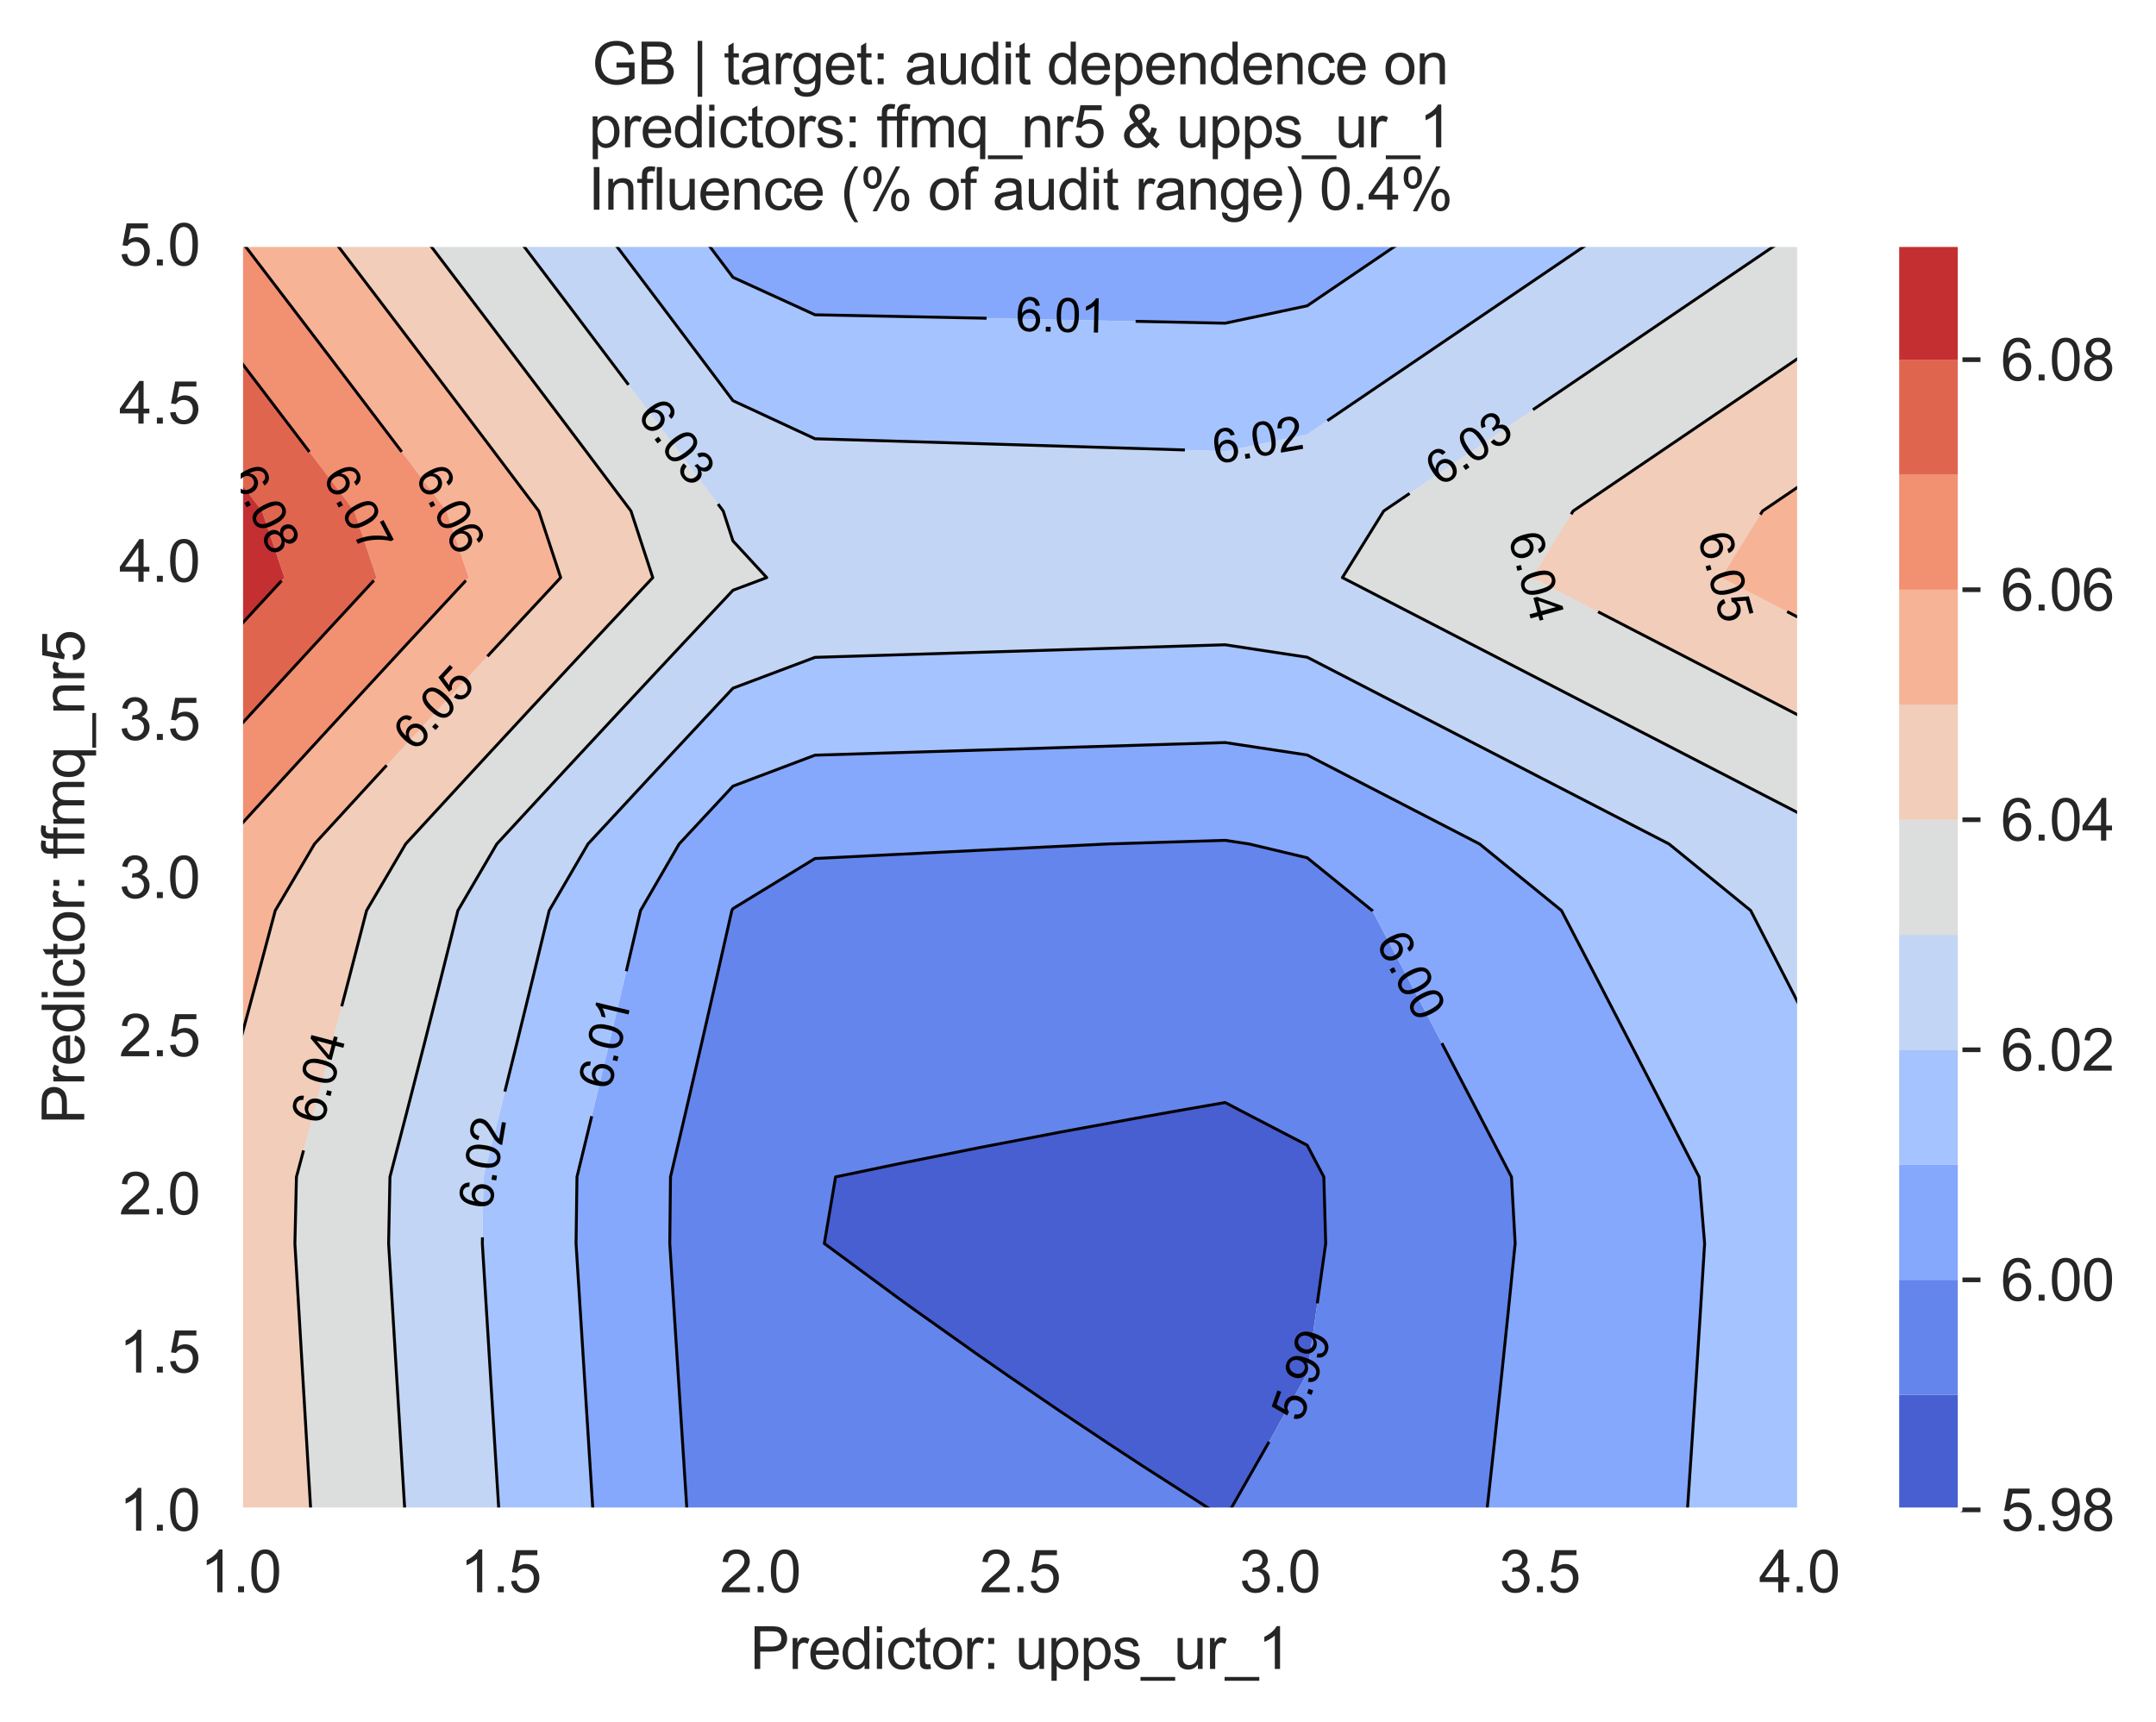 <?xml version="1.0" encoding="utf-8" standalone="no"?>
<!DOCTYPE svg PUBLIC "-//W3C//DTD SVG 1.1//EN"
  "http://www.w3.org/Graphics/SVG/1.1/DTD/svg11.dtd">
<svg xmlns:xlink="http://www.w3.org/1999/xlink" width="370.48pt" height="296.003pt" viewBox="0 0 370.48 296.003" xmlns="http://www.w3.org/2000/svg" version="1.1">
 <defs>
  <style type="text/css">*{stroke-linejoin: round; stroke-linecap: butt}</style>
 </defs>
 <g id="figure_1">
  <g id="patch_1">
   <path d="M 0 296.003 
L 370.48 296.003 
L 370.48 0 
L 0 0 
z
" style="fill: #ffffff"/>
  </g>
  <g id="axes_1">
   <g id="patch_2">
    <path d="M 41.367 259.483 
L 309.207 259.483 
L 309.207 42.043 
L 41.367 42.043 
z
" style="fill: #eaeaf2"/>
   </g>
   <g id="matplotlib.axis_1">
    <g id="xtick_1">
     <g id="line2d_1">
      <path d="M 41.367 259.483 
L 41.367 42.043 
" clip-path="url(#pc82a078484)" style="fill: none; stroke: #ffffff; stroke-width: 0.8; stroke-linecap: round"/>
     </g>
     <g id="text_1">
      <!-- 1.0 -->
      <g style="fill: #262626" transform="translate(34.417 273.641)scale(0.1 -0.1)">
       <defs>
        <path id="ArialMT-31" d="M 2384 0 
L 1822 0 
L 1822 3584 
Q 1619 3391 1289 3197 
Q 959 3003 697 2906 
L 697 3450 
Q 1169 3672 1522 3987 
Q 1875 4303 2022 4600 
L 2384 4600 
L 2384 0 
z
" transform="scale(0.016)"/>
        <path id="ArialMT-2e" d="M 581 0 
L 581 641 
L 1222 641 
L 1222 0 
L 581 0 
z
" transform="scale(0.016)"/>
        <path id="ArialMT-30" d="M 266 2259 
Q 266 3072 433 3567 
Q 600 4063 929 4331 
Q 1259 4600 1759 4600 
Q 2128 4600 2406 4451 
Q 2684 4303 2865 4023 
Q 3047 3744 3150 3342 
Q 3253 2941 3253 2259 
Q 3253 1453 3087 958 
Q 2922 463 2592 192 
Q 2263 -78 1759 -78 
Q 1097 -78 719 397 
Q 266 969 266 2259 
z
M 844 2259 
Q 844 1131 1108 757 
Q 1372 384 1759 384 
Q 2147 384 2411 759 
Q 2675 1134 2675 2259 
Q 2675 3391 2411 3762 
Q 2147 4134 1753 4134 
Q 1366 4134 1134 3806 
Q 844 3388 844 2259 
z
" transform="scale(0.016)"/>
       </defs>
       <use xlink:href="#ArialMT-31"/>
       <use xlink:href="#ArialMT-2e" x="55.615"/>
       <use xlink:href="#ArialMT-30" x="83.398"/>
      </g>
     </g>
    </g>
    <g id="xtick_2">
     <g id="line2d_2">
      <path d="M 86.007 259.483 
L 86.007 42.043 
" clip-path="url(#pc82a078484)" style="fill: none; stroke: #ffffff; stroke-width: 0.8; stroke-linecap: round"/>
     </g>
     <g id="text_2">
      <!-- 1.5 -->
      <g style="fill: #262626" transform="translate(79.057 273.641)scale(0.1 -0.1)">
       <defs>
        <path id="ArialMT-35" d="M 266 1200 
L 856 1250 
Q 922 819 1161 601 
Q 1400 384 1738 384 
Q 2144 384 2425 690 
Q 2706 997 2706 1503 
Q 2706 1984 2436 2262 
Q 2166 2541 1728 2541 
Q 1456 2541 1237 2417 
Q 1019 2294 894 2097 
L 366 2166 
L 809 4519 
L 3088 4519 
L 3088 3981 
L 1259 3981 
L 1013 2750 
Q 1425 3038 1878 3038 
Q 2478 3038 2890 2622 
Q 3303 2206 3303 1553 
Q 3303 931 2941 478 
Q 2500 -78 1738 -78 
Q 1113 -78 717 272 
Q 322 622 266 1200 
z
" transform="scale(0.016)"/>
       </defs>
       <use xlink:href="#ArialMT-31"/>
       <use xlink:href="#ArialMT-2e" x="55.615"/>
       <use xlink:href="#ArialMT-35" x="83.398"/>
      </g>
     </g>
    </g>
    <g id="xtick_3">
     <g id="line2d_3">
      <path d="M 130.647 259.483 
L 130.647 42.043 
" clip-path="url(#pc82a078484)" style="fill: none; stroke: #ffffff; stroke-width: 0.8; stroke-linecap: round"/>
     </g>
     <g id="text_3">
      <!-- 2.0 -->
      <g style="fill: #262626" transform="translate(123.697 273.641)scale(0.1 -0.1)">
       <defs>
        <path id="ArialMT-32" d="M 3222 541 
L 3222 0 
L 194 0 
Q 188 203 259 391 
Q 375 700 629 1000 
Q 884 1300 1366 1694 
Q 2113 2306 2375 2664 
Q 2638 3022 2638 3341 
Q 2638 3675 2398 3904 
Q 2159 4134 1775 4134 
Q 1369 4134 1125 3890 
Q 881 3647 878 3216 
L 300 3275 
Q 359 3922 746 4261 
Q 1134 4600 1788 4600 
Q 2447 4600 2831 4234 
Q 3216 3869 3216 3328 
Q 3216 3053 3103 2787 
Q 2991 2522 2730 2228 
Q 2469 1934 1863 1422 
Q 1356 997 1212 845 
Q 1069 694 975 541 
L 3222 541 
z
" transform="scale(0.016)"/>
       </defs>
       <use xlink:href="#ArialMT-32"/>
       <use xlink:href="#ArialMT-2e" x="55.615"/>
       <use xlink:href="#ArialMT-30" x="83.398"/>
      </g>
     </g>
    </g>
    <g id="xtick_4">
     <g id="line2d_4">
      <path d="M 175.287 259.483 
L 175.287 42.043 
" clip-path="url(#pc82a078484)" style="fill: none; stroke: #ffffff; stroke-width: 0.8; stroke-linecap: round"/>
     </g>
     <g id="text_4">
      <!-- 2.5 -->
      <g style="fill: #262626" transform="translate(168.337 273.641)scale(0.1 -0.1)">
       <use xlink:href="#ArialMT-32"/>
       <use xlink:href="#ArialMT-2e" x="55.615"/>
       <use xlink:href="#ArialMT-35" x="83.398"/>
      </g>
     </g>
    </g>
    <g id="xtick_5">
     <g id="line2d_5">
      <path d="M 219.927 259.483 
L 219.927 42.043 
" clip-path="url(#pc82a078484)" style="fill: none; stroke: #ffffff; stroke-width: 0.8; stroke-linecap: round"/>
     </g>
     <g id="text_5">
      <!-- 3.0 -->
      <g style="fill: #262626" transform="translate(212.977 273.641)scale(0.1 -0.1)">
       <defs>
        <path id="ArialMT-33" d="M 269 1209 
L 831 1284 
Q 928 806 1161 595 
Q 1394 384 1728 384 
Q 2125 384 2398 659 
Q 2672 934 2672 1341 
Q 2672 1728 2419 1979 
Q 2166 2231 1775 2231 
Q 1616 2231 1378 2169 
L 1441 2663 
Q 1497 2656 1531 2656 
Q 1891 2656 2178 2843 
Q 2466 3031 2466 3422 
Q 2466 3731 2256 3934 
Q 2047 4138 1716 4138 
Q 1388 4138 1169 3931 
Q 950 3725 888 3313 
L 325 3413 
Q 428 3978 793 4289 
Q 1159 4600 1703 4600 
Q 2078 4600 2393 4439 
Q 2709 4278 2876 4000 
Q 3044 3722 3044 3409 
Q 3044 3113 2884 2869 
Q 2725 2625 2413 2481 
Q 2819 2388 3044 2092 
Q 3269 1797 3269 1353 
Q 3269 753 2831 336 
Q 2394 -81 1725 -81 
Q 1122 -81 723 278 
Q 325 638 269 1209 
z
" transform="scale(0.016)"/>
       </defs>
       <use xlink:href="#ArialMT-33"/>
       <use xlink:href="#ArialMT-2e" x="55.615"/>
       <use xlink:href="#ArialMT-30" x="83.398"/>
      </g>
     </g>
    </g>
    <g id="xtick_6">
     <g id="line2d_6">
      <path d="M 264.567 259.483 
L 264.567 42.043 
" clip-path="url(#pc82a078484)" style="fill: none; stroke: #ffffff; stroke-width: 0.8; stroke-linecap: round"/>
     </g>
     <g id="text_6">
      <!-- 3.5 -->
      <g style="fill: #262626" transform="translate(257.617 273.641)scale(0.1 -0.1)">
       <use xlink:href="#ArialMT-33"/>
       <use xlink:href="#ArialMT-2e" x="55.615"/>
       <use xlink:href="#ArialMT-35" x="83.398"/>
      </g>
     </g>
    </g>
    <g id="xtick_7">
     <g id="line2d_7">
      <path d="M 309.207 259.483 
L 309.207 42.043 
" clip-path="url(#pc82a078484)" style="fill: none; stroke: #ffffff; stroke-width: 0.8; stroke-linecap: round"/>
     </g>
     <g id="text_7">
      <!-- 4.0 -->
      <g style="fill: #262626" transform="translate(302.257 273.641)scale(0.1 -0.1)">
       <defs>
        <path id="ArialMT-34" d="M 2069 0 
L 2069 1097 
L 81 1097 
L 81 1613 
L 2172 4581 
L 2631 4581 
L 2631 1613 
L 3250 1613 
L 3250 1097 
L 2631 1097 
L 2631 0 
L 2069 0 
z
M 2069 1613 
L 2069 3678 
L 634 1613 
L 2069 1613 
z
" transform="scale(0.016)"/>
       </defs>
       <use xlink:href="#ArialMT-34"/>
       <use xlink:href="#ArialMT-2e" x="55.615"/>
       <use xlink:href="#ArialMT-30" x="83.398"/>
      </g>
     </g>
    </g>
    <g id="text_8">
     <!-- Predictor: upps_ur_1 -->
     <g style="fill: #262626" transform="translate(128.875 286.816)scale(0.1 -0.1)">
      <defs>
       <path id="ArialMT-50" d="M 494 0 
L 494 4581 
L 2222 4581 
Q 2678 4581 2919 4538 
Q 3256 4481 3484 4323 
Q 3713 4166 3852 3881 
Q 3991 3597 3991 3256 
Q 3991 2672 3619 2267 
Q 3247 1863 2275 1863 
L 1100 1863 
L 1100 0 
L 494 0 
z
M 1100 2403 
L 2284 2403 
Q 2872 2403 3119 2622 
Q 3366 2841 3366 3238 
Q 3366 3525 3220 3729 
Q 3075 3934 2838 4000 
Q 2684 4041 2272 4041 
L 1100 4041 
L 1100 2403 
z
" transform="scale(0.016)"/>
       <path id="ArialMT-72" d="M 416 0 
L 416 3319 
L 922 3319 
L 922 2816 
Q 1116 3169 1280 3281 
Q 1444 3394 1641 3394 
Q 1925 3394 2219 3213 
L 2025 2691 
Q 1819 2813 1613 2813 
Q 1428 2813 1281 2702 
Q 1134 2591 1072 2394 
Q 978 2094 978 1738 
L 978 0 
L 416 0 
z
" transform="scale(0.016)"/>
       <path id="ArialMT-65" d="M 2694 1069 
L 3275 997 
Q 3138 488 2766 206 
Q 2394 -75 1816 -75 
Q 1088 -75 661 373 
Q 234 822 234 1631 
Q 234 2469 665 2931 
Q 1097 3394 1784 3394 
Q 2450 3394 2872 2941 
Q 3294 2488 3294 1666 
Q 3294 1616 3291 1516 
L 816 1516 
Q 847 969 1125 678 
Q 1403 388 1819 388 
Q 2128 388 2347 550 
Q 2566 713 2694 1069 
z
M 847 1978 
L 2700 1978 
Q 2663 2397 2488 2606 
Q 2219 2931 1791 2931 
Q 1403 2931 1139 2672 
Q 875 2413 847 1978 
z
" transform="scale(0.016)"/>
       <path id="ArialMT-64" d="M 2575 0 
L 2575 419 
Q 2259 -75 1647 -75 
Q 1250 -75 917 144 
Q 584 363 401 755 
Q 219 1147 219 1656 
Q 219 2153 384 2558 
Q 550 2963 881 3178 
Q 1213 3394 1622 3394 
Q 1922 3394 2156 3267 
Q 2391 3141 2538 2938 
L 2538 4581 
L 3097 4581 
L 3097 0 
L 2575 0 
z
M 797 1656 
Q 797 1019 1065 703 
Q 1334 388 1700 388 
Q 2069 388 2326 689 
Q 2584 991 2584 1609 
Q 2584 2291 2321 2609 
Q 2059 2928 1675 2928 
Q 1300 2928 1048 2622 
Q 797 2316 797 1656 
z
" transform="scale(0.016)"/>
       <path id="ArialMT-69" d="M 425 3934 
L 425 4581 
L 988 4581 
L 988 3934 
L 425 3934 
z
M 425 0 
L 425 3319 
L 988 3319 
L 988 0 
L 425 0 
z
" transform="scale(0.016)"/>
       <path id="ArialMT-63" d="M 2588 1216 
L 3141 1144 
Q 3050 572 2676 248 
Q 2303 -75 1759 -75 
Q 1078 -75 664 370 
Q 250 816 250 1647 
Q 250 2184 428 2587 
Q 606 2991 970 3192 
Q 1334 3394 1763 3394 
Q 2303 3394 2647 3120 
Q 2991 2847 3088 2344 
L 2541 2259 
Q 2463 2594 2264 2762 
Q 2066 2931 1784 2931 
Q 1359 2931 1093 2626 
Q 828 2322 828 1663 
Q 828 994 1084 691 
Q 1341 388 1753 388 
Q 2084 388 2306 591 
Q 2528 794 2588 1216 
z
" transform="scale(0.016)"/>
       <path id="ArialMT-74" d="M 1650 503 
L 1731 6 
Q 1494 -44 1306 -44 
Q 1000 -44 831 53 
Q 663 150 594 308 
Q 525 466 525 972 
L 525 2881 
L 113 2881 
L 113 3319 
L 525 3319 
L 525 4141 
L 1084 4478 
L 1084 3319 
L 1650 3319 
L 1650 2881 
L 1084 2881 
L 1084 941 
Q 1084 700 1114 631 
Q 1144 563 1211 522 
Q 1278 481 1403 481 
Q 1497 481 1650 503 
z
" transform="scale(0.016)"/>
       <path id="ArialMT-6f" d="M 213 1659 
Q 213 2581 725 3025 
Q 1153 3394 1769 3394 
Q 2453 3394 2887 2945 
Q 3322 2497 3322 1706 
Q 3322 1066 3130 698 
Q 2938 331 2570 128 
Q 2203 -75 1769 -75 
Q 1072 -75 642 372 
Q 213 819 213 1659 
z
M 791 1659 
Q 791 1022 1069 705 
Q 1347 388 1769 388 
Q 2188 388 2466 706 
Q 2744 1025 2744 1678 
Q 2744 2294 2464 2611 
Q 2184 2928 1769 2928 
Q 1347 2928 1069 2612 
Q 791 2297 791 1659 
z
" transform="scale(0.016)"/>
       <path id="ArialMT-3a" d="M 578 2678 
L 578 3319 
L 1219 3319 
L 1219 2678 
L 578 2678 
z
M 578 0 
L 578 641 
L 1219 641 
L 1219 0 
L 578 0 
z
" transform="scale(0.016)"/>
       <path id="ArialMT-20" transform="scale(0.016)"/>
       <path id="ArialMT-75" d="M 2597 0 
L 2597 488 
Q 2209 -75 1544 -75 
Q 1250 -75 995 37 
Q 741 150 617 320 
Q 494 491 444 738 
Q 409 903 409 1263 
L 409 3319 
L 972 3319 
L 972 1478 
Q 972 1038 1006 884 
Q 1059 663 1231 536 
Q 1403 409 1656 409 
Q 1909 409 2131 539 
Q 2353 669 2445 892 
Q 2538 1116 2538 1541 
L 2538 3319 
L 3100 3319 
L 3100 0 
L 2597 0 
z
" transform="scale(0.016)"/>
       <path id="ArialMT-70" d="M 422 -1272 
L 422 3319 
L 934 3319 
L 934 2888 
Q 1116 3141 1344 3267 
Q 1572 3394 1897 3394 
Q 2322 3394 2647 3175 
Q 2972 2956 3137 2557 
Q 3303 2159 3303 1684 
Q 3303 1175 3120 767 
Q 2938 359 2589 142 
Q 2241 -75 1856 -75 
Q 1575 -75 1351 44 
Q 1128 163 984 344 
L 984 -1272 
L 422 -1272 
z
M 931 1641 
Q 931 1000 1190 694 
Q 1450 388 1819 388 
Q 2194 388 2461 705 
Q 2728 1022 2728 1688 
Q 2728 2322 2467 2637 
Q 2206 2953 1844 2953 
Q 1484 2953 1207 2617 
Q 931 2281 931 1641 
z
" transform="scale(0.016)"/>
       <path id="ArialMT-73" d="M 197 991 
L 753 1078 
Q 800 744 1014 566 
Q 1228 388 1613 388 
Q 2000 388 2187 545 
Q 2375 703 2375 916 
Q 2375 1106 2209 1216 
Q 2094 1291 1634 1406 
Q 1016 1563 777 1677 
Q 538 1791 414 1992 
Q 291 2194 291 2438 
Q 291 2659 392 2848 
Q 494 3038 669 3163 
Q 800 3259 1026 3326 
Q 1253 3394 1513 3394 
Q 1903 3394 2198 3281 
Q 2494 3169 2634 2976 
Q 2775 2784 2828 2463 
L 2278 2388 
Q 2241 2644 2061 2787 
Q 1881 2931 1553 2931 
Q 1166 2931 1000 2803 
Q 834 2675 834 2503 
Q 834 2394 903 2306 
Q 972 2216 1119 2156 
Q 1203 2125 1616 2013 
Q 2213 1853 2448 1751 
Q 2684 1650 2818 1456 
Q 2953 1263 2953 975 
Q 2953 694 2789 445 
Q 2625 197 2315 61 
Q 2006 -75 1616 -75 
Q 969 -75 630 194 
Q 291 463 197 991 
z
" transform="scale(0.016)"/>
       <path id="ArialMT-5f" d="M -97 -1272 
L -97 -866 
L 3631 -866 
L 3631 -1272 
L -97 -1272 
z
" transform="scale(0.016)"/>
      </defs>
      <use xlink:href="#ArialMT-50"/>
      <use xlink:href="#ArialMT-72" x="66.699"/>
      <use xlink:href="#ArialMT-65" x="100"/>
      <use xlink:href="#ArialMT-64" x="155.615"/>
      <use xlink:href="#ArialMT-69" x="211.23"/>
      <use xlink:href="#ArialMT-63" x="233.447"/>
      <use xlink:href="#ArialMT-74" x="283.447"/>
      <use xlink:href="#ArialMT-6f" x="311.23"/>
      <use xlink:href="#ArialMT-72" x="366.846"/>
      <use xlink:href="#ArialMT-3a" x="400.146"/>
      <use xlink:href="#ArialMT-20" x="427.93"/>
      <use xlink:href="#ArialMT-75" x="455.713"/>
      <use xlink:href="#ArialMT-70" x="511.328"/>
      <use xlink:href="#ArialMT-70" x="566.943"/>
      <use xlink:href="#ArialMT-73" x="622.559"/>
      <use xlink:href="#ArialMT-5f" x="672.559"/>
      <use xlink:href="#ArialMT-75" x="728.174"/>
      <use xlink:href="#ArialMT-72" x="783.789"/>
      <use xlink:href="#ArialMT-5f" x="817.09"/>
      <use xlink:href="#ArialMT-31" x="872.705"/>
     </g>
    </g>
   </g>
   <g id="matplotlib.axis_2">
    <g id="ytick_1">
     <g id="line2d_8">
      <path d="M 41.367 259.483 
L 309.207 259.483 
" clip-path="url(#pc82a078484)" style="fill: none; stroke: #ffffff; stroke-width: 0.8; stroke-linecap: round"/>
     </g>
     <g id="text_9">
      <!-- 1.0 -->
      <g style="fill: #262626" transform="translate(20.467 263.062)scale(0.1 -0.1)">
       <use xlink:href="#ArialMT-31"/>
       <use xlink:href="#ArialMT-2e" x="55.615"/>
       <use xlink:href="#ArialMT-30" x="83.398"/>
      </g>
     </g>
    </g>
    <g id="ytick_2">
     <g id="line2d_9">
      <path d="M 41.367 232.303 
L 309.207 232.303 
" clip-path="url(#pc82a078484)" style="fill: none; stroke: #ffffff; stroke-width: 0.8; stroke-linecap: round"/>
     </g>
     <g id="text_10">
      <!-- 1.5 -->
      <g style="fill: #262626" transform="translate(20.467 235.882)scale(0.1 -0.1)">
       <use xlink:href="#ArialMT-31"/>
       <use xlink:href="#ArialMT-2e" x="55.615"/>
       <use xlink:href="#ArialMT-35" x="83.398"/>
      </g>
     </g>
    </g>
    <g id="ytick_3">
     <g id="line2d_10">
      <path d="M 41.367 205.123 
L 309.207 205.123 
" clip-path="url(#pc82a078484)" style="fill: none; stroke: #ffffff; stroke-width: 0.8; stroke-linecap: round"/>
     </g>
     <g id="text_11">
      <!-- 2.0 -->
      <g style="fill: #262626" transform="translate(20.467 208.702)scale(0.1 -0.1)">
       <use xlink:href="#ArialMT-32"/>
       <use xlink:href="#ArialMT-2e" x="55.615"/>
       <use xlink:href="#ArialMT-30" x="83.398"/>
      </g>
     </g>
    </g>
    <g id="ytick_4">
     <g id="line2d_11">
      <path d="M 41.367 177.943 
L 309.207 177.943 
" clip-path="url(#pc82a078484)" style="fill: none; stroke: #ffffff; stroke-width: 0.8; stroke-linecap: round"/>
     </g>
     <g id="text_12">
      <!-- 2.5 -->
      <g style="fill: #262626" transform="translate(20.467 181.522)scale(0.1 -0.1)">
       <use xlink:href="#ArialMT-32"/>
       <use xlink:href="#ArialMT-2e" x="55.615"/>
       <use xlink:href="#ArialMT-35" x="83.398"/>
      </g>
     </g>
    </g>
    <g id="ytick_5">
     <g id="line2d_12">
      <path d="M 41.367 150.763 
L 309.207 150.763 
" clip-path="url(#pc82a078484)" style="fill: none; stroke: #ffffff; stroke-width: 0.8; stroke-linecap: round"/>
     </g>
     <g id="text_13">
      <!-- 3.0 -->
      <g style="fill: #262626" transform="translate(20.467 154.342)scale(0.1 -0.1)">
       <use xlink:href="#ArialMT-33"/>
       <use xlink:href="#ArialMT-2e" x="55.615"/>
       <use xlink:href="#ArialMT-30" x="83.398"/>
      </g>
     </g>
    </g>
    <g id="ytick_6">
     <g id="line2d_13">
      <path d="M 41.367 123.583 
L 309.207 123.583 
" clip-path="url(#pc82a078484)" style="fill: none; stroke: #ffffff; stroke-width: 0.8; stroke-linecap: round"/>
     </g>
     <g id="text_14">
      <!-- 3.5 -->
      <g style="fill: #262626" transform="translate(20.467 127.162)scale(0.1 -0.1)">
       <use xlink:href="#ArialMT-33"/>
       <use xlink:href="#ArialMT-2e" x="55.615"/>
       <use xlink:href="#ArialMT-35" x="83.398"/>
      </g>
     </g>
    </g>
    <g id="ytick_7">
     <g id="line2d_14">
      <path d="M 41.367 96.403 
L 309.207 96.403 
" clip-path="url(#pc82a078484)" style="fill: none; stroke: #ffffff; stroke-width: 0.8; stroke-linecap: round"/>
     </g>
     <g id="text_15">
      <!-- 4.0 -->
      <g style="fill: #262626" transform="translate(20.467 99.982)scale(0.1 -0.1)">
       <use xlink:href="#ArialMT-34"/>
       <use xlink:href="#ArialMT-2e" x="55.615"/>
       <use xlink:href="#ArialMT-30" x="83.398"/>
      </g>
     </g>
    </g>
    <g id="ytick_8">
     <g id="line2d_15">
      <path d="M 41.367 69.223 
L 309.207 69.223 
" clip-path="url(#pc82a078484)" style="fill: none; stroke: #ffffff; stroke-width: 0.8; stroke-linecap: round"/>
     </g>
     <g id="text_16">
      <!-- 4.5 -->
      <g style="fill: #262626" transform="translate(20.467 72.802)scale(0.1 -0.1)">
       <use xlink:href="#ArialMT-34"/>
       <use xlink:href="#ArialMT-2e" x="55.615"/>
       <use xlink:href="#ArialMT-35" x="83.398"/>
      </g>
     </g>
    </g>
    <g id="ytick_9">
     <g id="line2d_16">
      <path d="M 41.367 42.043 
L 309.207 42.043 
" clip-path="url(#pc82a078484)" style="fill: none; stroke: #ffffff; stroke-width: 0.8; stroke-linecap: round"/>
     </g>
     <g id="text_17">
      <!-- 5.0 -->
      <g style="fill: #262626" transform="translate(20.467 45.622)scale(0.1 -0.1)">
       <use xlink:href="#ArialMT-35"/>
       <use xlink:href="#ArialMT-2e" x="55.615"/>
       <use xlink:href="#ArialMT-30" x="83.398"/>
      </g>
     </g>
    </g>
    <g id="text_18">
     <!-- Predictor: ffmq_nr5 -->
     <g style="fill: #262626" transform="translate(14.48 193.19)rotate(-90)scale(0.1 -0.1)">
      <defs>
       <path id="ArialMT-66" d="M 556 0 
L 556 2881 
L 59 2881 
L 59 3319 
L 556 3319 
L 556 3672 
Q 556 4006 616 4169 
Q 697 4388 901 4523 
Q 1106 4659 1475 4659 
Q 1713 4659 2000 4603 
L 1916 4113 
Q 1741 4144 1584 4144 
Q 1328 4144 1222 4034 
Q 1116 3925 1116 3625 
L 1116 3319 
L 1763 3319 
L 1763 2881 
L 1116 2881 
L 1116 0 
L 556 0 
z
" transform="scale(0.016)"/>
       <path id="ArialMT-6d" d="M 422 0 
L 422 3319 
L 925 3319 
L 925 2853 
Q 1081 3097 1340 3245 
Q 1600 3394 1931 3394 
Q 2300 3394 2536 3241 
Q 2772 3088 2869 2813 
Q 3263 3394 3894 3394 
Q 4388 3394 4653 3120 
Q 4919 2847 4919 2278 
L 4919 0 
L 4359 0 
L 4359 2091 
Q 4359 2428 4304 2576 
Q 4250 2725 4106 2815 
Q 3963 2906 3769 2906 
Q 3419 2906 3187 2673 
Q 2956 2441 2956 1928 
L 2956 0 
L 2394 0 
L 2394 2156 
Q 2394 2531 2256 2718 
Q 2119 2906 1806 2906 
Q 1569 2906 1367 2781 
Q 1166 2656 1075 2415 
Q 984 2175 984 1722 
L 984 0 
L 422 0 
z
" transform="scale(0.016)"/>
       <path id="ArialMT-71" d="M 2538 -1272 
L 2538 353 
Q 2406 169 2170 47 
Q 1934 -75 1669 -75 
Q 1078 -75 651 397 
Q 225 869 225 1691 
Q 225 2191 398 2587 
Q 572 2984 901 3189 
Q 1231 3394 1625 3394 
Q 2241 3394 2594 2875 
L 2594 3319 
L 3100 3319 
L 3100 -1272 
L 2538 -1272 
z
M 803 1669 
Q 803 1028 1072 708 
Q 1341 388 1716 388 
Q 2075 388 2334 692 
Q 2594 997 2594 1619 
Q 2594 2281 2320 2615 
Q 2047 2950 1678 2950 
Q 1313 2950 1058 2639 
Q 803 2328 803 1669 
z
" transform="scale(0.016)"/>
       <path id="ArialMT-6e" d="M 422 0 
L 422 3319 
L 928 3319 
L 928 2847 
Q 1294 3394 1984 3394 
Q 2284 3394 2536 3286 
Q 2788 3178 2913 3003 
Q 3038 2828 3088 2588 
Q 3119 2431 3119 2041 
L 3119 0 
L 2556 0 
L 2556 2019 
Q 2556 2363 2490 2533 
Q 2425 2703 2258 2804 
Q 2091 2906 1866 2906 
Q 1506 2906 1245 2678 
Q 984 2450 984 1813 
L 984 0 
L 422 0 
z
" transform="scale(0.016)"/>
      </defs>
      <use xlink:href="#ArialMT-50"/>
      <use xlink:href="#ArialMT-72" x="66.699"/>
      <use xlink:href="#ArialMT-65" x="100"/>
      <use xlink:href="#ArialMT-64" x="155.615"/>
      <use xlink:href="#ArialMT-69" x="211.23"/>
      <use xlink:href="#ArialMT-63" x="233.447"/>
      <use xlink:href="#ArialMT-74" x="283.447"/>
      <use xlink:href="#ArialMT-6f" x="311.23"/>
      <use xlink:href="#ArialMT-72" x="366.846"/>
      <use xlink:href="#ArialMT-3a" x="400.146"/>
      <use xlink:href="#ArialMT-20" x="427.93"/>
      <use xlink:href="#ArialMT-66" x="455.713"/>
      <use xlink:href="#ArialMT-66" x="481.746"/>
      <use xlink:href="#ArialMT-6d" x="509.529"/>
      <use xlink:href="#ArialMT-71" x="592.83"/>
      <use xlink:href="#ArialMT-5f" x="648.445"/>
      <use xlink:href="#ArialMT-6e" x="704.061"/>
      <use xlink:href="#ArialMT-72" x="759.676"/>
      <use xlink:href="#ArialMT-35" x="792.977"/>
     </g>
    </g>
   </g>
   <g id="PathCollection_1">
    <path d="M 196.432 251.991 
L 208.116 259.483 
L 210.529 259.483 
L 211.408 259.483 
L 217.93 248.039 
L 224.292 236.595 
L 224.626 235.986 
L 226.193 225.15 
L 227.804 213.706 
L 227.484 202.262 
L 224.626 196.815 
L 213.079 190.818 
L 210.529 189.477 
L 202.824 190.818 
L 196.432 191.954 
L 182.336 194.538 
L 168.239 197.238 
L 154.142 200.062 
L 143.585 202.262 
L 141.649 213.706 
L 154.142 222.927 
L 157.218 225.15 
L 168.239 232.971 
L 173.455 236.595 
L 182.336 242.653 
L 190.405 248.039 
z
" clip-path="url(#pc82a078484)" style="fill: #485fd1"/>
   </g>
   <g id="PathCollection_2">
    <path d="M 125.948 259.483 
L 140.045 259.483 
L 154.142 259.483 
L 168.239 259.483 
L 182.336 259.483 
L 196.432 259.483 
L 208.116 259.483 
L 196.432 251.991 
L 190.405 248.039 
L 182.336 242.653 
L 173.455 236.595 
L 168.239 232.971 
L 157.218 225.15 
L 154.142 222.927 
L 141.649 213.706 
L 143.585 202.262 
L 154.142 200.062 
L 168.239 197.238 
L 182.336 194.538 
L 196.432 191.954 
L 202.824 190.818 
L 210.529 189.477 
L 213.079 190.818 
L 224.626 196.815 
L 227.484 202.262 
L 227.804 213.706 
L 226.193 225.15 
L 224.626 235.986 
L 224.292 236.595 
L 217.93 248.039 
L 211.408 259.483 
L 224.626 259.483 
L 238.723 259.483 
L 252.82 259.483 
L 255.523 259.483 
L 256.784 248.039 
L 258.009 236.595 
L 259.201 225.15 
L 260.36 213.706 
L 259.727 202.262 
L 253.783 190.818 
L 252.82 188.967 
L 247.815 179.374 
L 241.821 167.929 
L 238.723 162.033 
L 235.802 156.485 
L 224.626 147.415 
L 214.648 145.041 
L 210.529 144.417 
L 196.432 144.853 
L 190.334 145.041 
L 182.336 145.434 
L 168.239 146.131 
L 154.142 146.834 
L 140.045 147.544 
L 125.948 156.154 
L 125.757 156.485 
L 123.168 167.929 
L 120.549 179.374 
L 117.899 190.818 
L 115.216 202.262 
L 115.091 213.706 
L 115.825 225.15 
L 116.561 236.595 
L 117.298 248.039 
L 118.037 259.483 
z
" clip-path="url(#pc82a078484)" style="fill: #6485ec"/>
   </g>
   <g id="PathCollection_3">
    <path d="M 111.851 259.483 
L 118.037 259.483 
L 117.298 248.039 
L 116.561 236.595 
L 115.825 225.15 
L 115.091 213.706 
L 115.216 202.262 
L 117.899 190.818 
L 120.549 179.374 
L 123.168 167.929 
L 125.757 156.485 
L 125.948 156.154 
L 140.045 147.544 
L 154.142 146.834 
L 168.239 146.131 
L 182.336 145.434 
L 190.334 145.041 
L 196.432 144.853 
L 210.529 144.417 
L 214.648 145.041 
L 224.626 147.415 
L 235.802 156.485 
L 238.723 162.033 
L 241.821 167.929 
L 247.815 179.374 
L 252.82 188.967 
L 253.783 190.818 
L 259.727 202.262 
L 260.36 213.706 
L 259.201 225.15 
L 258.009 236.595 
L 256.784 248.039 
L 255.523 259.483 
L 266.917 259.483 
L 281.014 259.483 
L 289.964 259.483 
L 290.734 248.039 
L 291.482 236.595 
L 292.209 225.15 
L 292.916 213.706 
L 291.969 202.262 
L 286.094 190.818 
L 281.014 180.962 
L 280.193 179.374 
L 274.268 167.929 
L 268.317 156.485 
L 266.917 155.345 
L 254.248 145.041 
L 252.82 144.304 
L 238.723 137.027 
L 232.079 133.597 
L 224.626 129.749 
L 210.529 127.613 
L 196.432 128.047 
L 182.336 128.481 
L 168.239 128.915 
L 154.142 129.349 
L 140.045 129.783 
L 129.94 133.597 
L 125.948 135.105 
L 116.701 145.041 
L 111.851 153.409 
L 110.066 156.485 
L 107.384 167.929 
L 104.671 179.374 
L 101.926 190.818 
L 99.147 202.262 
L 98.987 213.706 
L 99.707 225.15 
L 100.429 236.595 
L 101.152 248.039 
L 101.876 259.483 
z
" clip-path="url(#pc82a078484)" style="fill: #85a8fc"/>
    <path d="M 140.045 54.099 
L 154.142 54.381 
L 168.239 54.666 
L 182.336 54.956 
L 196.432 55.248 
L 210.529 55.545 
L 220.244 53.487 
L 224.626 52.555 
L 238.723 42.986 
L 240.113 42.043 
L 238.723 42.043 
L 224.626 42.043 
L 210.529 42.043 
L 196.432 42.043 
L 182.336 42.043 
L 168.239 42.043 
L 154.142 42.043 
L 140.045 42.043 
L 125.948 42.043 
L 121.721 42.043 
L 125.948 47.659 
L 138.712 53.487 
z
" clip-path="url(#pc82a078484)" style="fill: #85a8fc"/>
   </g>
   <g id="PathCollection_4">
    <path d="M 97.755 259.483 
L 101.876 259.483 
L 101.152 248.039 
L 100.429 236.595 
L 99.707 225.15 
L 98.987 213.706 
L 99.147 202.262 
L 101.926 190.818 
L 104.671 179.374 
L 107.384 167.929 
L 110.066 156.485 
L 111.851 153.409 
L 116.701 145.041 
L 125.948 135.105 
L 129.94 133.597 
L 140.045 129.783 
L 154.142 129.349 
L 168.239 128.915 
L 182.336 128.481 
L 196.432 128.047 
L 210.529 127.613 
L 224.626 129.749 
L 232.079 133.597 
L 238.723 137.027 
L 252.82 144.304 
L 254.248 145.041 
L 266.917 155.345 
L 268.317 156.485 
L 274.268 167.929 
L 280.193 179.374 
L 281.014 180.962 
L 286.094 190.818 
L 291.969 202.262 
L 292.916 213.706 
L 292.209 225.15 
L 291.482 236.595 
L 290.734 248.039 
L 289.964 259.483 
L 295.11 259.483 
L 309.207 259.483 
L 309.207 248.039 
L 309.207 236.595 
L 309.207 225.15 
L 309.207 213.706 
L 309.207 202.262 
L 309.207 190.818 
L 309.207 179.374 
L 309.207 172.794 
L 306.715 167.929 
L 300.833 156.485 
L 295.11 151.816 
L 286.798 145.041 
L 281.014 142.055 
L 266.917 134.778 
L 264.629 133.597 
L 252.82 127.501 
L 242.46 122.153 
L 238.723 120.224 
L 224.626 112.946 
L 210.529 110.809 
L 196.432 111.241 
L 182.336 111.673 
L 168.239 112.106 
L 154.142 112.538 
L 140.045 112.971 
L 125.948 118.273 
L 122.32 122.153 
L 111.851 133.382 
L 111.651 133.597 
L 101.037 145.041 
L 97.755 150.683 
L 94.374 156.485 
L 91.6 167.929 
L 88.793 179.374 
L 85.953 190.818 
L 83.658 199.966 
L 83.078 202.262 
L 82.883 213.706 
L 83.589 225.15 
L 83.658 226.265 
L 84.296 236.595 
L 85.005 248.039 
L 85.715 259.483 
z
" clip-path="url(#pc82a078484)" style="fill: #a5c3fe"/>
    <path d="M 182.336 76.673 
L 196.432 77.105 
L 210.529 77.544 
L 216.234 76.376 
L 224.626 74.65 
L 238.723 65.081 
L 238.943 64.932 
L 252.82 55.512 
L 255.803 53.487 
L 266.917 45.943 
L 272.663 42.043 
L 266.917 42.043 
L 252.82 42.043 
L 240.113 42.043 
L 238.723 42.986 
L 224.626 52.555 
L 220.244 53.487 
L 210.529 55.545 
L 196.432 55.248 
L 182.336 54.956 
L 168.239 54.666 
L 154.142 54.381 
L 140.045 54.099 
L 138.712 53.487 
L 125.948 47.659 
L 121.721 42.043 
L 111.851 42.043 
L 105.766 42.043 
L 111.851 50.107 
L 114.398 53.487 
L 123.002 64.932 
L 125.948 68.859 
L 140.045 75.406 
L 154.142 75.823 
L 168.239 76.245 
L 172.567 76.376 
z
" clip-path="url(#pc82a078484)" style="fill: #a5c3fe"/>
   </g>
   <g id="PathCollection_5">
    <path d="M 69.561 259.483 
L 83.658 259.483 
L 85.715 259.483 
L 85.005 248.039 
L 84.296 236.595 
L 83.658 226.265 
L 83.589 225.15 
L 82.883 213.706 
L 83.078 202.262 
L 83.658 199.966 
L 85.953 190.818 
L 88.793 179.374 
L 91.6 167.929 
L 94.374 156.485 
L 97.755 150.683 
L 101.037 145.041 
L 111.651 133.597 
L 111.851 133.382 
L 122.32 122.153 
L 125.948 118.273 
L 140.045 112.971 
L 154.142 112.538 
L 168.239 112.106 
L 182.336 111.673 
L 196.432 111.241 
L 210.529 110.809 
L 224.626 112.946 
L 238.723 120.224 
L 242.46 122.153 
L 252.82 127.501 
L 264.629 133.597 
L 266.917 134.778 
L 281.014 142.055 
L 286.798 145.041 
L 295.11 151.816 
L 300.833 156.485 
L 306.715 167.929 
L 309.207 172.794 
L 309.207 167.929 
L 309.207 156.485 
L 309.207 145.041 
L 309.207 139.806 
L 297.179 133.597 
L 295.11 132.529 
L 281.014 125.252 
L 275.01 122.153 
L 266.917 117.975 
L 252.84 110.708 
L 252.82 110.698 
L 238.723 103.421 
L 230.671 99.264 
L 237.774 87.82 
L 238.723 87.176 
L 252.82 77.607 
L 254.633 76.376 
L 266.917 68.038 
L 271.493 64.932 
L 281.014 58.469 
L 288.353 53.487 
L 295.11 48.9 
L 305.212 42.043 
L 295.11 42.043 
L 281.014 42.043 
L 272.663 42.043 
L 266.917 45.943 
L 255.803 53.487 
L 252.82 55.512 
L 238.943 64.932 
L 238.723 65.081 
L 224.626 74.65 
L 216.234 76.376 
L 210.529 77.544 
L 196.432 77.105 
L 182.336 76.673 
L 172.567 76.376 
L 168.239 76.245 
L 154.142 75.823 
L 140.045 75.406 
L 125.948 68.859 
L 123.002 64.932 
L 114.398 53.487 
L 111.851 50.107 
L 105.766 42.043 
L 97.755 42.043 
L 89.811 42.043 
L 97.755 52.542 
L 98.469 53.487 
L 107.098 64.932 
L 111.851 71.25 
L 115.7 76.376 
L 124.274 87.82 
L 125.948 92.964 
L 131.753 99.264 
L 125.948 101.441 
L 117.258 110.708 
L 111.851 116.494 
L 106.576 122.153 
L 97.755 131.647 
L 95.947 133.597 
L 85.372 145.041 
L 83.658 147.977 
L 78.683 156.485 
L 75.816 167.929 
L 72.915 179.374 
L 69.98 190.818 
L 69.561 192.44 
L 67.009 202.262 
L 66.779 213.706 
L 67.471 225.15 
L 68.164 236.595 
L 68.858 248.039 
L 69.554 259.483 
z
" clip-path="url(#pc82a078484)" style="fill: #c3d5f4"/>
   </g>
   <g id="PathCollection_6">
    <path d="M 55.464 259.483 
L 69.554 259.483 
L 68.858 248.039 
L 68.164 236.595 
L 67.471 225.15 
L 66.779 213.706 
L 67.009 202.262 
L 69.561 192.44 
L 69.98 190.818 
L 72.915 179.374 
L 75.816 167.929 
L 78.683 156.485 
L 83.658 147.977 
L 85.372 145.041 
L 95.947 133.597 
L 97.755 131.647 
L 106.576 122.153 
L 111.851 116.494 
L 117.258 110.708 
L 125.948 101.441 
L 131.753 99.264 
L 125.948 92.964 
L 124.274 87.82 
L 115.7 76.376 
L 111.851 71.25 
L 107.098 64.932 
L 98.469 53.487 
L 97.755 52.542 
L 89.811 42.043 
L 83.658 42.043 
L 73.856 42.043 
L 82.539 53.487 
L 83.658 54.964 
L 91.195 64.932 
L 97.755 73.629 
L 99.822 76.376 
L 108.422 87.82 
L 111.851 98.286 
L 112.171 99.264 
L 111.851 99.606 
L 101.475 110.708 
L 97.755 114.702 
L 90.832 122.153 
L 83.658 129.9 
L 80.243 133.597 
L 69.707 145.041 
L 69.561 145.29 
L 62.992 156.485 
L 60.032 167.929 
L 57.037 179.374 
L 55.464 185.332 
L 54.007 190.818 
L 50.94 202.262 
L 50.675 213.706 
L 51.352 225.15 
L 52.031 236.595 
L 52.711 248.039 
L 53.392 259.483 
z
" clip-path="url(#pc82a078484)" style="fill: #dcdddd"/>
    <path d="M 309.207 139.806 
L 309.207 133.597 
L 309.207 123.003 
L 307.56 122.153 
L 295.11 115.726 
L 285.39 110.708 
L 281.014 108.449 
L 266.917 101.172 
L 263.221 99.264 
L 266.917 93.31 
L 270.324 87.82 
L 281.014 80.564 
L 287.183 76.376 
L 295.11 70.995 
L 304.043 64.932 
L 309.207 61.426 
L 309.207 53.487 
L 309.207 42.043 
L 305.212 42.043 
L 295.11 48.9 
L 288.353 53.487 
L 281.014 58.469 
L 271.493 64.932 
L 266.917 68.038 
L 254.633 76.376 
L 252.82 77.607 
L 238.723 87.176 
L 237.774 87.82 
L 230.671 99.264 
L 238.723 103.421 
L 252.82 110.698 
L 252.84 110.708 
L 266.917 117.975 
L 275.01 122.153 
L 281.014 125.252 
L 295.11 132.529 
L 297.179 133.597 
z
" clip-path="url(#pc82a078484)" style="fill: #dcdddd"/>
   </g>
   <g id="PathCollection_7">
    <path d="M 52.711 248.039 
L 52.031 236.595 
L 51.352 225.15 
L 50.675 213.706 
L 50.94 202.262 
L 54.007 190.818 
L 55.464 185.332 
L 57.037 179.374 
L 60.032 167.929 
L 62.992 156.485 
L 69.561 145.29 
L 69.707 145.041 
L 80.243 133.597 
L 83.658 129.9 
L 90.832 122.153 
L 97.755 114.702 
L 101.475 110.708 
L 111.851 99.606 
L 112.171 99.264 
L 111.851 98.286 
L 108.422 87.82 
L 99.822 76.376 
L 97.755 73.629 
L 91.195 64.932 
L 83.658 54.964 
L 82.539 53.487 
L 73.856 42.043 
L 69.561 42.043 
L 57.901 42.043 
L 66.61 53.487 
L 69.561 57.373 
L 75.291 64.932 
L 83.658 75.996 
L 83.945 76.376 
L 92.57 87.82 
L 96.348 99.264 
L 85.692 110.708 
L 83.658 112.899 
L 75.089 122.153 
L 69.561 128.142 
L 64.539 133.597 
L 55.464 143.487 
L 54.042 145.041 
L 47.3 156.485 
L 44.248 167.929 
L 41.367 178.608 
L 41.367 179.374 
L 41.367 190.818 
L 41.367 202.262 
L 41.367 213.706 
L 41.367 225.15 
L 41.367 236.595 
L 41.367 248.039 
L 41.367 259.483 
L 53.392 259.483 
z
" clip-path="url(#pc82a078484)" style="fill: #f1cdba"/>
    <path d="M 309.207 123.003 
L 309.207 122.153 
L 309.207 110.708 
L 309.207 106.2 
L 295.771 99.264 
L 302.874 87.82 
L 309.207 83.521 
L 309.207 76.376 
L 309.207 64.932 
L 309.207 61.426 
L 304.043 64.932 
L 295.11 70.995 
L 287.183 76.376 
L 281.014 80.564 
L 270.324 87.82 
L 266.917 93.31 
L 263.221 99.264 
L 266.917 101.172 
L 281.014 108.449 
L 285.39 110.708 
L 295.11 115.726 
L 307.56 122.153 
z
" clip-path="url(#pc82a078484)" style="fill: #f1cdba"/>
   </g>
   <g id="PathCollection_8">
    <path d="M 44.248 167.929 
L 47.3 156.485 
L 54.042 145.041 
L 55.464 143.487 
L 64.539 133.597 
L 69.561 128.142 
L 75.089 122.153 
L 83.658 112.899 
L 85.692 110.708 
L 96.348 99.264 
L 92.57 87.82 
L 83.945 76.376 
L 83.658 75.996 
L 75.291 64.932 
L 69.561 57.373 
L 66.61 53.487 
L 57.901 42.043 
L 55.464 42.043 
L 41.945 42.043 
L 50.681 53.487 
L 55.464 59.77 
L 59.388 64.932 
L 68.067 76.376 
L 69.561 78.35 
L 76.718 87.82 
L 80.525 99.264 
L 69.908 110.708 
L 69.561 111.084 
L 59.345 122.153 
L 55.464 126.372 
L 48.835 133.597 
L 41.367 141.763 
L 41.367 145.041 
L 41.367 156.485 
L 41.367 167.929 
L 41.367 178.608 
z
" clip-path="url(#pc82a078484)" style="fill: #f7b396"/>
    <path d="M 309.207 106.2 
L 309.207 99.264 
L 309.207 87.82 
L 309.207 83.521 
L 302.874 87.82 
L 295.771 99.264 
z
" clip-path="url(#pc82a078484)" style="fill: #f7b396"/>
   </g>
   <g id="PathCollection_9">
    <path d="M 48.835 133.597 
L 55.464 126.372 
L 59.345 122.153 
L 69.561 111.084 
L 69.908 110.708 
L 80.525 99.264 
L 76.718 87.82 
L 69.561 78.35 
L 68.067 76.376 
L 59.388 64.932 
L 55.464 59.77 
L 50.681 53.487 
L 41.945 42.043 
L 41.367 42.043 
L 41.367 53.487 
L 41.367 62.154 
L 43.484 64.932 
L 52.189 76.376 
L 55.464 80.692 
L 60.865 87.82 
L 64.702 99.264 
L 55.464 109.256 
L 54.125 110.708 
L 43.601 122.153 
L 41.367 124.59 
L 41.367 133.597 
L 41.367 141.763 
z
" clip-path="url(#pc82a078484)" style="fill: #f29072"/>
   </g>
   <g id="PathCollection_10">
    <path d="M 43.601 122.153 
L 54.125 110.708 
L 55.464 109.256 
L 64.702 99.264 
L 60.865 87.82 
L 55.464 80.692 
L 52.189 76.376 
L 43.484 64.932 
L 41.367 62.154 
L 41.367 64.932 
L 41.367 76.376 
L 41.367 83.021 
L 45.013 87.82 
L 48.879 99.264 
L 41.367 107.416 
L 41.367 110.708 
L 41.367 122.153 
L 41.367 124.59 
z
" clip-path="url(#pc82a078484)" style="fill: #e0654f"/>
   </g>
   <g id="PathCollection_11">
    <path d="M 48.879 99.264 
L 45.013 87.82 
L 41.367 83.021 
L 41.367 87.82 
L 41.367 99.264 
L 41.367 107.416 
z
" clip-path="url(#pc82a078484)" style="fill: #c43032"/>
   </g>
   <g id="PathCollection_12"/>
   <g id="PathCollection_13">
    <path d="M 208.116 259.483 
L 196.432 251.991 
L 190.405 248.039 
L 182.336 242.653 
L 173.455 236.595 
L 168.239 232.971 
L 157.218 225.15 
L 154.142 222.927 
L 141.649 213.706 
L 143.585 202.262 
L 154.142 200.062 
L 168.239 197.238 
L 182.336 194.538 
L 196.432 191.954 
L 202.824 190.818 
L 210.529 189.477 
L 213.079 190.818 
L 224.626 196.815 
L 227.484 202.262 
L 227.804 213.706 
L 226.356 223.992 
" clip-path="url(#pc82a078484)" style="fill: none; stroke: #000000; stroke-width: 0.5"/>
    <path d="M 218.066 247.793 
L 217.93 248.039 
L 211.408 259.483 
" clip-path="url(#pc82a078484)" style="fill: none; stroke: #000000; stroke-width: 0.5"/>
   </g>
   <g id="PathCollection_14">
    <path d="M 118.037 259.483 
L 117.298 248.039 
L 116.561 236.595 
L 115.825 225.15 
L 115.091 213.706 
L 115.216 202.262 
L 117.899 190.818 
L 120.549 179.374 
L 123.168 167.929 
L 125.757 156.485 
L 125.948 156.154 
L 140.045 147.544 
L 154.142 146.834 
L 168.239 146.131 
L 182.336 145.434 
L 190.334 145.041 
L 196.432 144.853 
L 210.529 144.417 
L 214.648 145.041 
L 224.626 147.415 
L 235.802 156.485 
L 235.857 156.59 
" clip-path="url(#pc82a078484)" style="fill: none; stroke: #000000; stroke-width: 0.5"/>
    <path d="M 247.765 179.28 
L 247.815 179.374 
L 252.82 188.967 
L 253.783 190.818 
L 259.727 202.262 
L 260.36 213.706 
L 259.201 225.15 
L 258.009 236.595 
L 256.784 248.039 
L 255.523 259.483 
" clip-path="url(#pc82a078484)" style="fill: none; stroke: #000000; stroke-width: 0.5"/>
   </g>
   <g id="PathCollection_15">
    <path d="M 101.876 259.483 
L 101.152 248.039 
L 100.429 236.595 
L 99.707 225.15 
L 98.987 213.706 
L 99.147 202.262 
L 101.68 191.832 
" clip-path="url(#pc82a078484)" style="fill: none; stroke: #000000; stroke-width: 0.5"/>
    <path d="M 107.624 166.906 
L 110.066 156.485 
L 111.851 153.409 
L 116.701 145.041 
L 125.948 135.105 
L 129.94 133.597 
L 140.045 129.783 
L 154.142 129.349 
L 168.239 128.915 
L 182.336 128.481 
L 196.432 128.047 
L 210.529 127.613 
L 224.626 129.749 
L 232.079 133.597 
L 238.723 137.027 
L 252.82 144.304 
L 254.248 145.041 
L 266.917 155.345 
L 268.317 156.485 
L 274.268 167.929 
L 280.193 179.374 
L 281.014 180.962 
L 286.094 190.818 
L 291.969 202.262 
L 292.916 213.706 
L 292.209 225.15 
L 291.482 236.595 
L 290.734 248.039 
L 289.964 259.483 
" clip-path="url(#pc82a078484)" style="fill: none; stroke: #000000; stroke-width: 0.5"/>
    <path d="M 240.113 42.043 
L 238.723 42.986 
L 224.626 52.555 
L 220.244 53.487 
L 210.529 55.545 
L 196.432 55.248 
L 195.145 55.222 
" clip-path="url(#pc82a078484)" style="fill: none; stroke: #000000; stroke-width: 0.5"/>
    <path d="M 169.526 54.693 
L 168.239 54.666 
L 154.142 54.381 
L 140.045 54.099 
L 138.712 53.487 
L 125.948 47.659 
L 121.721 42.043 
" clip-path="url(#pc82a078484)" style="fill: none; stroke: #000000; stroke-width: 0.5"/>
   </g>
   <g id="PathCollection_16">
    <path d="M 85.715 259.483 
L 85.005 248.039 
L 84.296 236.595 
L 83.658 226.265 
L 83.589 225.15 
L 82.883 213.706 
L 82.901 212.642 
" clip-path="url(#pc82a078484)" style="fill: none; stroke: #000000; stroke-width: 0.5"/>
    <path d="M 86.752 187.597 
L 88.793 179.374 
L 91.6 167.929 
L 94.374 156.485 
L 97.755 150.683 
L 101.037 145.041 
L 111.651 133.597 
L 111.851 133.382 
L 122.32 122.153 
L 125.948 118.273 
L 140.045 112.971 
L 154.142 112.538 
L 168.239 112.106 
L 182.336 111.673 
L 196.432 111.241 
L 210.529 110.809 
L 224.626 112.946 
L 238.723 120.224 
L 242.46 122.153 
L 252.82 127.501 
L 264.629 133.597 
L 266.917 134.778 
L 281.014 142.055 
L 286.798 145.041 
L 295.11 151.816 
L 300.833 156.485 
L 306.715 167.929 
L 309.207 172.794 
" clip-path="url(#pc82a078484)" style="fill: none; stroke: #000000; stroke-width: 0.5"/>
    <path d="M 272.663 42.043 
L 266.917 45.943 
L 255.803 53.487 
L 252.82 55.512 
L 238.943 64.932 
L 238.723 65.081 
L 228.087 72.301 
" clip-path="url(#pc82a078484)" style="fill: none; stroke: #000000; stroke-width: 0.5"/>
    <path d="M 203.606 77.329 
L 196.432 77.105 
L 182.336 76.673 
L 172.567 76.376 
L 168.239 76.245 
L 154.142 75.823 
L 140.045 75.406 
L 125.948 68.859 
L 123.002 64.932 
L 114.398 53.487 
L 111.851 50.107 
L 105.766 42.043 
" clip-path="url(#pc82a078484)" style="fill: none; stroke: #000000; stroke-width: 0.5"/>
   </g>
   <g id="PathCollection_17">
    <path d="M 69.554 259.483 
L 68.858 248.039 
L 68.164 236.595 
L 67.471 225.15 
L 66.779 213.706 
L 67.009 202.262 
L 69.561 192.44 
L 69.98 190.818 
L 72.915 179.374 
L 75.816 167.929 
L 78.683 156.485 
L 83.658 147.977 
L 85.372 145.041 
L 95.947 133.597 
L 97.755 131.647 
L 106.576 122.153 
L 111.851 116.494 
L 117.258 110.708 
L 125.948 101.441 
L 131.753 99.264 
L 125.948 92.964 
L 124.274 87.82 
L 123.383 86.63 
" clip-path="url(#pc82a078484)" style="fill: none; stroke: #000000; stroke-width: 0.5"/>
    <path d="M 108.003 66.133 
L 107.098 64.932 
L 98.469 53.487 
L 97.755 52.542 
L 89.811 42.043 
" clip-path="url(#pc82a078484)" style="fill: none; stroke: #000000; stroke-width: 0.5"/>
    <path d="M 305.212 42.043 
L 295.11 48.9 
L 288.353 53.487 
L 281.014 58.469 
L 271.493 64.932 
L 266.917 68.038 
L 263.421 70.411 
" clip-path="url(#pc82a078484)" style="fill: none; stroke: #000000; stroke-width: 0.5"/>
    <path d="M 242.219 84.803 
L 238.723 87.176 
L 237.774 87.82 
L 230.671 99.264 
L 238.723 103.421 
L 252.82 110.698 
L 252.84 110.708 
L 266.917 117.975 
L 275.01 122.153 
L 281.014 125.252 
L 295.11 132.529 
L 297.179 133.597 
L 309.207 139.806 
" clip-path="url(#pc82a078484)" style="fill: none; stroke: #000000; stroke-width: 0.5"/>
   </g>
   <g id="PathCollection_18">
    <path d="M 53.392 259.483 
L 52.711 248.039 
L 52.031 236.595 
L 51.352 225.15 
L 50.675 213.706 
L 50.94 202.262 
L 52.159 197.711 
" clip-path="url(#pc82a078484)" style="fill: none; stroke: #000000; stroke-width: 0.5"/>
    <path d="M 58.721 172.941 
L 60.032 167.929 
L 62.992 156.485 
L 69.561 145.29 
L 69.707 145.041 
L 80.243 133.597 
L 83.658 129.9 
L 90.832 122.153 
L 97.755 114.702 
L 101.475 110.708 
L 111.851 99.606 
L 112.171 99.264 
L 111.851 98.286 
L 108.422 87.82 
L 99.822 76.376 
L 97.755 73.629 
L 91.195 64.932 
L 83.658 54.964 
L 82.539 53.487 
L 73.856 42.043 
" clip-path="url(#pc82a078484)" style="fill: none; stroke: #000000; stroke-width: 0.5"/>
    <path d="M 309.207 61.426 
L 304.043 64.932 
L 295.11 70.995 
L 287.183 76.376 
L 281.014 80.564 
L 270.324 87.82 
L 269.977 88.378 
" clip-path="url(#pc82a078484)" style="fill: none; stroke: #000000; stroke-width: 0.5"/>
    <path d="M 274.606 105.141 
L 281.014 108.449 
L 285.39 110.708 
L 295.11 115.726 
L 307.56 122.153 
L 309.207 123.003 
" clip-path="url(#pc82a078484)" style="fill: none; stroke: #000000; stroke-width: 0.5"/>
   </g>
   <g id="PathCollection_19">
    <path d="M 41.367 178.608 
L 44.248 167.929 
L 47.3 156.485 
L 54.042 145.041 
L 55.464 143.487 
L 64.539 133.597 
L 66.445 131.526 
" clip-path="url(#pc82a078484)" style="fill: none; stroke: #000000; stroke-width: 0.5"/>
    <path d="M 83.752 112.798 
L 85.692 110.708 
L 96.348 99.264 
L 92.57 87.82 
L 83.945 76.376 
L 83.658 75.996 
L 75.291 64.932 
L 69.561 57.373 
L 66.61 53.487 
L 57.901 42.043 
" clip-path="url(#pc82a078484)" style="fill: none; stroke: #000000; stroke-width: 0.5"/>
    <path d="M 309.207 83.521 
L 302.874 87.82 
L 302.494 88.431 
" clip-path="url(#pc82a078484)" style="fill: none; stroke: #000000; stroke-width: 0.5"/>
    <path d="M 307.101 105.113 
L 309.207 106.2 
" clip-path="url(#pc82a078484)" style="fill: none; stroke: #000000; stroke-width: 0.5"/>
   </g>
   <g id="PathCollection_20">
    <path d="M 41.367 141.763 
L 48.835 133.597 
L 55.464 126.372 
L 59.345 122.153 
L 69.561 111.084 
L 69.908 110.708 
L 80.056 99.769 
" clip-path="url(#pc82a078484)" style="fill: none; stroke: #000000; stroke-width: 0.5"/>
    <path d="M 69.03 77.648 
L 68.067 76.376 
L 59.388 64.932 
L 55.464 59.77 
L 50.681 53.487 
L 41.945 42.043 
" clip-path="url(#pc82a078484)" style="fill: none; stroke: #000000; stroke-width: 0.5"/>
   </g>
   <g id="PathCollection_21">
    <path d="M 41.367 124.59 
L 43.601 122.153 
L 54.125 110.708 
L 55.464 109.256 
L 64.24 99.763 
" clip-path="url(#pc82a078484)" style="fill: none; stroke: #000000; stroke-width: 0.5"/>
    <path d="M 53.163 77.659 
L 52.189 76.376 
L 43.484 64.932 
L 41.367 62.154 
" clip-path="url(#pc82a078484)" style="fill: none; stroke: #000000; stroke-width: 0.5"/>
   </g>
   <g id="PathCollection_22">
    <path d="M 41.367 107.416 
L 48.382 99.803 
" clip-path="url(#pc82a078484)" style="fill: none; stroke: #000000; stroke-width: 0.5"/>
   </g>
   <g id="PathCollection_23"/>
   <g id="patch_3">
    <path d="M 41.367 259.483 
L 41.367 42.043 
" style="fill: none; stroke: #ffffff; stroke-width: 0.8; stroke-linejoin: miter; stroke-linecap: square"/>
   </g>
   <g id="patch_4">
    <path d="M 309.207 259.483 
L 309.207 42.043 
" style="fill: none; stroke: #ffffff; stroke-width: 0.8; stroke-linejoin: miter; stroke-linecap: square"/>
   </g>
   <g id="patch_5">
    <path d="M 41.367 259.483 
L 309.207 259.483 
" style="fill: none; stroke: #ffffff; stroke-width: 0.8; stroke-linejoin: miter; stroke-linecap: square"/>
   </g>
   <g id="patch_6">
    <path d="M 41.367 42.043 
L 309.207 42.043 
" style="fill: none; stroke: #ffffff; stroke-width: 0.8; stroke-linejoin: miter; stroke-linecap: square"/>
   </g>
   <g id="text_19">
    <!-- GB | target: audit dependence on -->
    <g style="fill: #262626" transform="translate(101.718 14.48)scale(0.1 -0.1)">
     <defs>
      <path id="ArialMT-47" d="M 2638 1797 
L 2638 2334 
L 4578 2338 
L 4578 638 
Q 4131 281 3656 101 
Q 3181 -78 2681 -78 
Q 2006 -78 1454 211 
Q 903 500 622 1047 
Q 341 1594 341 2269 
Q 341 2938 620 3517 
Q 900 4097 1425 4378 
Q 1950 4659 2634 4659 
Q 3131 4659 3532 4498 
Q 3934 4338 4162 4050 
Q 4391 3763 4509 3300 
L 3963 3150 
Q 3859 3500 3706 3700 
Q 3553 3900 3268 4020 
Q 2984 4141 2638 4141 
Q 2222 4141 1919 4014 
Q 1616 3888 1430 3681 
Q 1244 3475 1141 3228 
Q 966 2803 966 2306 
Q 966 1694 1177 1281 
Q 1388 869 1791 669 
Q 2194 469 2647 469 
Q 3041 469 3416 620 
Q 3791 772 3984 944 
L 3984 1797 
L 2638 1797 
z
" transform="scale(0.016)"/>
      <path id="ArialMT-42" d="M 469 0 
L 469 4581 
L 2188 4581 
Q 2713 4581 3030 4442 
Q 3347 4303 3526 4014 
Q 3706 3725 3706 3409 
Q 3706 3116 3547 2856 
Q 3388 2597 3066 2438 
Q 3481 2316 3704 2022 
Q 3928 1728 3928 1328 
Q 3928 1006 3792 729 
Q 3656 453 3456 303 
Q 3256 153 2954 76 
Q 2653 0 2216 0 
L 469 0 
z
M 1075 2656 
L 2066 2656 
Q 2469 2656 2644 2709 
Q 2875 2778 2992 2937 
Q 3109 3097 3109 3338 
Q 3109 3566 3000 3739 
Q 2891 3913 2687 3977 
Q 2484 4041 1991 4041 
L 1075 4041 
L 1075 2656 
z
M 1075 541 
L 2216 541 
Q 2509 541 2628 563 
Q 2838 600 2978 687 
Q 3119 775 3209 942 
Q 3300 1109 3300 1328 
Q 3300 1584 3169 1773 
Q 3038 1963 2805 2039 
Q 2572 2116 2134 2116 
L 1075 2116 
L 1075 541 
z
" transform="scale(0.016)"/>
      <path id="ArialMT-7c" d="M 588 -1347 
L 588 4659 
L 1078 4659 
L 1078 -1347 
L 588 -1347 
z
" transform="scale(0.016)"/>
      <path id="ArialMT-61" d="M 2588 409 
Q 2275 144 1986 34 
Q 1697 -75 1366 -75 
Q 819 -75 525 192 
Q 231 459 231 875 
Q 231 1119 342 1320 
Q 453 1522 633 1644 
Q 813 1766 1038 1828 
Q 1203 1872 1538 1913 
Q 2219 1994 2541 2106 
Q 2544 2222 2544 2253 
Q 2544 2597 2384 2738 
Q 2169 2928 1744 2928 
Q 1347 2928 1158 2789 
Q 969 2650 878 2297 
L 328 2372 
Q 403 2725 575 2942 
Q 747 3159 1072 3276 
Q 1397 3394 1825 3394 
Q 2250 3394 2515 3294 
Q 2781 3194 2906 3042 
Q 3031 2891 3081 2659 
Q 3109 2516 3109 2141 
L 3109 1391 
Q 3109 606 3145 398 
Q 3181 191 3288 0 
L 2700 0 
Q 2613 175 2588 409 
z
M 2541 1666 
Q 2234 1541 1622 1453 
Q 1275 1403 1131 1340 
Q 988 1278 909 1158 
Q 831 1038 831 891 
Q 831 666 1001 516 
Q 1172 366 1500 366 
Q 1825 366 2078 508 
Q 2331 650 2450 897 
Q 2541 1088 2541 1459 
L 2541 1666 
z
" transform="scale(0.016)"/>
      <path id="ArialMT-67" d="M 319 -275 
L 866 -356 
Q 900 -609 1056 -725 
Q 1266 -881 1628 -881 
Q 2019 -881 2231 -725 
Q 2444 -569 2519 -288 
Q 2563 -116 2559 434 
Q 2191 0 1641 0 
Q 956 0 581 494 
Q 206 988 206 1678 
Q 206 2153 378 2554 
Q 550 2956 876 3175 
Q 1203 3394 1644 3394 
Q 2231 3394 2613 2919 
L 2613 3319 
L 3131 3319 
L 3131 450 
Q 3131 -325 2973 -648 
Q 2816 -972 2473 -1159 
Q 2131 -1347 1631 -1347 
Q 1038 -1347 672 -1080 
Q 306 -813 319 -275 
z
M 784 1719 
Q 784 1066 1043 766 
Q 1303 466 1694 466 
Q 2081 466 2343 764 
Q 2606 1063 2606 1700 
Q 2606 2309 2336 2618 
Q 2066 2928 1684 2928 
Q 1309 2928 1046 2623 
Q 784 2319 784 1719 
z
" transform="scale(0.016)"/>
     </defs>
     <use xlink:href="#ArialMT-47"/>
     <use xlink:href="#ArialMT-42" x="77.783"/>
     <use xlink:href="#ArialMT-20" x="144.482"/>
     <use xlink:href="#ArialMT-7c" x="172.266"/>
     <use xlink:href="#ArialMT-20" x="198.242"/>
     <use xlink:href="#ArialMT-74" x="226.025"/>
     <use xlink:href="#ArialMT-61" x="253.809"/>
     <use xlink:href="#ArialMT-72" x="309.424"/>
     <use xlink:href="#ArialMT-67" x="342.725"/>
     <use xlink:href="#ArialMT-65" x="398.34"/>
     <use xlink:href="#ArialMT-74" x="453.955"/>
     <use xlink:href="#ArialMT-3a" x="481.738"/>
     <use xlink:href="#ArialMT-20" x="509.521"/>
     <use xlink:href="#ArialMT-61" x="537.305"/>
     <use xlink:href="#ArialMT-75" x="592.92"/>
     <use xlink:href="#ArialMT-64" x="648.535"/>
     <use xlink:href="#ArialMT-69" x="704.15"/>
     <use xlink:href="#ArialMT-74" x="726.367"/>
     <use xlink:href="#ArialMT-20" x="754.15"/>
     <use xlink:href="#ArialMT-64" x="781.934"/>
     <use xlink:href="#ArialMT-65" x="837.549"/>
     <use xlink:href="#ArialMT-70" x="893.164"/>
     <use xlink:href="#ArialMT-65" x="948.779"/>
     <use xlink:href="#ArialMT-6e" x="1004.395"/>
     <use xlink:href="#ArialMT-64" x="1060.01"/>
     <use xlink:href="#ArialMT-65" x="1115.625"/>
     <use xlink:href="#ArialMT-6e" x="1171.24"/>
     <use xlink:href="#ArialMT-63" x="1226.855"/>
     <use xlink:href="#ArialMT-65" x="1276.855"/>
     <use xlink:href="#ArialMT-20" x="1332.471"/>
     <use xlink:href="#ArialMT-6f" x="1360.254"/>
     <use xlink:href="#ArialMT-6e" x="1415.869"/>
    </g>
    <!-- predictors: ffmq_nr5 &amp; upps_ur_1 -->
    <g style="fill: #262626" transform="translate(101.174 25.32)scale(0.1 -0.1)">
     <defs>
      <path id="ArialMT-26" d="M 3041 541 
Q 2763 231 2434 76 
Q 2106 -78 1725 -78 
Q 1022 -78 609 397 
Q 275 784 275 1263 
Q 275 1688 548 2030 
Q 822 2372 1366 2631 
Q 1056 2988 953 3209 
Q 850 3431 850 3638 
Q 850 4050 1173 4354 
Q 1497 4659 1988 4659 
Q 2456 4659 2754 4371 
Q 3053 4084 3053 3681 
Q 3053 3028 2188 2566 
L 3009 1519 
Q 3150 1794 3228 2156 
L 3813 2031 
Q 3663 1431 3406 1044 
Q 3722 625 4122 341 
L 3744 -106 
Q 3403 113 3041 541 
z
M 1897 2928 
Q 2263 3144 2370 3306 
Q 2478 3469 2478 3666 
Q 2478 3900 2329 4048 
Q 2181 4197 1959 4197 
Q 1731 4197 1579 4050 
Q 1428 3903 1428 3691 
Q 1428 3584 1483 3467 
Q 1538 3350 1647 3219 
L 1897 2928 
z
M 2688 984 
L 1656 2263 
Q 1200 1991 1040 1758 
Q 881 1525 881 1297 
Q 881 1019 1103 719 
Q 1325 419 1731 419 
Q 1984 419 2254 576 
Q 2525 734 2688 984 
z
" transform="scale(0.016)"/>
     </defs>
     <use xlink:href="#ArialMT-70"/>
     <use xlink:href="#ArialMT-72" x="55.615"/>
     <use xlink:href="#ArialMT-65" x="88.916"/>
     <use xlink:href="#ArialMT-64" x="144.531"/>
     <use xlink:href="#ArialMT-69" x="200.146"/>
     <use xlink:href="#ArialMT-63" x="222.363"/>
     <use xlink:href="#ArialMT-74" x="272.363"/>
     <use xlink:href="#ArialMT-6f" x="300.146"/>
     <use xlink:href="#ArialMT-72" x="355.762"/>
     <use xlink:href="#ArialMT-73" x="389.062"/>
     <use xlink:href="#ArialMT-3a" x="439.062"/>
     <use xlink:href="#ArialMT-20" x="466.846"/>
     <use xlink:href="#ArialMT-66" x="494.629"/>
     <use xlink:href="#ArialMT-66" x="520.662"/>
     <use xlink:href="#ArialMT-6d" x="548.445"/>
     <use xlink:href="#ArialMT-71" x="631.746"/>
     <use xlink:href="#ArialMT-5f" x="687.361"/>
     <use xlink:href="#ArialMT-6e" x="742.977"/>
     <use xlink:href="#ArialMT-72" x="798.592"/>
     <use xlink:href="#ArialMT-35" x="831.893"/>
     <use xlink:href="#ArialMT-20" x="887.508"/>
     <use xlink:href="#ArialMT-26" x="915.291"/>
     <use xlink:href="#ArialMT-20" x="981.99"/>
     <use xlink:href="#ArialMT-75" x="1009.773"/>
     <use xlink:href="#ArialMT-70" x="1065.389"/>
     <use xlink:href="#ArialMT-70" x="1121.004"/>
     <use xlink:href="#ArialMT-73" x="1176.619"/>
     <use xlink:href="#ArialMT-5f" x="1226.619"/>
     <use xlink:href="#ArialMT-75" x="1282.234"/>
     <use xlink:href="#ArialMT-72" x="1337.85"/>
     <use xlink:href="#ArialMT-5f" x="1371.15"/>
     <use xlink:href="#ArialMT-31" x="1426.766"/>
    </g>
    <!-- Influence (% of audit range) 0.4% -->
    <g style="fill: #262626" transform="translate(101.081 36.043)scale(0.1 -0.1)">
     <defs>
      <path id="ArialMT-49" d="M 597 0 
L 597 4581 
L 1203 4581 
L 1203 0 
L 597 0 
z
" transform="scale(0.016)"/>
      <path id="ArialMT-6c" d="M 409 0 
L 409 4581 
L 972 4581 
L 972 0 
L 409 0 
z
" transform="scale(0.016)"/>
      <path id="ArialMT-28" d="M 1497 -1347 
Q 1031 -759 709 28 
Q 388 816 388 1659 
Q 388 2403 628 3084 
Q 909 3875 1497 4659 
L 1900 4659 
Q 1522 4009 1400 3731 
Q 1209 3300 1100 2831 
Q 966 2247 966 1656 
Q 966 153 1900 -1347 
L 1497 -1347 
z
" transform="scale(0.016)"/>
      <path id="ArialMT-25" d="M 372 3481 
Q 372 3972 619 4315 
Q 866 4659 1334 4659 
Q 1766 4659 2048 4351 
Q 2331 4044 2331 3447 
Q 2331 2866 2045 2552 
Q 1759 2238 1341 2238 
Q 925 2238 648 2547 
Q 372 2856 372 3481 
z
M 1350 4272 
Q 1141 4272 1002 4090 
Q 863 3909 863 3425 
Q 863 2984 1003 2804 
Q 1144 2625 1350 2625 
Q 1563 2625 1702 2806 
Q 1841 2988 1841 3469 
Q 1841 3913 1700 4092 
Q 1559 4272 1350 4272 
z
M 1353 -169 
L 3859 4659 
L 4316 4659 
L 1819 -169 
L 1353 -169 
z
M 3334 1075 
Q 3334 1569 3581 1911 
Q 3828 2253 4300 2253 
Q 4731 2253 5014 1945 
Q 5297 1638 5297 1041 
Q 5297 459 5011 145 
Q 4725 -169 4303 -169 
Q 3888 -169 3611 142 
Q 3334 453 3334 1075 
z
M 4316 1866 
Q 4103 1866 3964 1684 
Q 3825 1503 3825 1019 
Q 3825 581 3965 400 
Q 4106 219 4313 219 
Q 4528 219 4667 400 
Q 4806 581 4806 1063 
Q 4806 1506 4665 1686 
Q 4525 1866 4316 1866 
z
" transform="scale(0.016)"/>
      <path id="ArialMT-29" d="M 791 -1347 
L 388 -1347 
Q 1322 153 1322 1656 
Q 1322 2244 1188 2822 
Q 1081 3291 891 3722 
Q 769 4003 388 4659 
L 791 4659 
Q 1378 3875 1659 3084 
Q 1900 2403 1900 1659 
Q 1900 816 1576 28 
Q 1253 -759 791 -1347 
z
" transform="scale(0.016)"/>
     </defs>
     <use xlink:href="#ArialMT-49"/>
     <use xlink:href="#ArialMT-6e" x="27.783"/>
     <use xlink:href="#ArialMT-66" x="83.398"/>
     <use xlink:href="#ArialMT-6c" x="111.182"/>
     <use xlink:href="#ArialMT-75" x="133.398"/>
     <use xlink:href="#ArialMT-65" x="189.014"/>
     <use xlink:href="#ArialMT-6e" x="244.629"/>
     <use xlink:href="#ArialMT-63" x="300.244"/>
     <use xlink:href="#ArialMT-65" x="350.244"/>
     <use xlink:href="#ArialMT-20" x="405.859"/>
     <use xlink:href="#ArialMT-28" x="433.643"/>
     <use xlink:href="#ArialMT-25" x="466.943"/>
     <use xlink:href="#ArialMT-20" x="555.859"/>
     <use xlink:href="#ArialMT-6f" x="583.643"/>
     <use xlink:href="#ArialMT-66" x="639.258"/>
     <use xlink:href="#ArialMT-20" x="667.041"/>
     <use xlink:href="#ArialMT-61" x="694.824"/>
     <use xlink:href="#ArialMT-75" x="750.439"/>
     <use xlink:href="#ArialMT-64" x="806.055"/>
     <use xlink:href="#ArialMT-69" x="861.67"/>
     <use xlink:href="#ArialMT-74" x="883.887"/>
     <use xlink:href="#ArialMT-20" x="911.67"/>
     <use xlink:href="#ArialMT-72" x="939.453"/>
     <use xlink:href="#ArialMT-61" x="972.754"/>
     <use xlink:href="#ArialMT-6e" x="1028.369"/>
     <use xlink:href="#ArialMT-67" x="1083.984"/>
     <use xlink:href="#ArialMT-65" x="1139.6"/>
     <use xlink:href="#ArialMT-29" x="1195.215"/>
     <use xlink:href="#ArialMT-20" x="1228.516"/>
     <use xlink:href="#ArialMT-30" x="1256.299"/>
     <use xlink:href="#ArialMT-2e" x="1311.914"/>
     <use xlink:href="#ArialMT-34" x="1339.697"/>
     <use xlink:href="#ArialMT-25" x="1395.312"/>
    </g>
   </g>
   <g id="text_20">
    <g clip-path="url(#pc82a078484)">
     <!-- 5.99 -->
     <g transform="translate(223.633 244.622)rotate(-70.428)scale(0.08 -0.08)">
      <defs>
       <path id="ArialMT-39" d="M 350 1059 
L 891 1109 
Q 959 728 1153 556 
Q 1347 384 1650 384 
Q 1909 384 2104 503 
Q 2300 622 2425 820 
Q 2550 1019 2634 1356 
Q 2719 1694 2719 2044 
Q 2719 2081 2716 2156 
Q 2547 1888 2255 1720 
Q 1963 1553 1622 1553 
Q 1053 1553 659 1965 
Q 266 2378 266 3053 
Q 266 3750 677 4175 
Q 1088 4600 1706 4600 
Q 2153 4600 2523 4359 
Q 2894 4119 3086 3673 
Q 3278 3228 3278 2384 
Q 3278 1506 3087 986 
Q 2897 466 2520 194 
Q 2144 -78 1638 -78 
Q 1100 -78 759 220 
Q 419 519 350 1059 
z
M 2653 3081 
Q 2653 3566 2395 3850 
Q 2138 4134 1775 4134 
Q 1400 4134 1122 3828 
Q 844 3522 844 3034 
Q 844 2597 1108 2323 
Q 1372 2050 1759 2050 
Q 2150 2050 2401 2323 
Q 2653 2597 2653 3081 
z
" transform="scale(0.016)"/>
      </defs>
      <use xlink:href="#ArialMT-35"/>
      <use xlink:href="#ArialMT-2e" x="55.615"/>
      <use xlink:href="#ArialMT-39" x="83.398"/>
      <use xlink:href="#ArialMT-39" x="139.014"/>
     </g>
    </g>
   </g>
   <g id="text_21">
    <g clip-path="url(#pc82a078484)">
     <!-- 6.00 -->
     <g transform="translate(236.373 161.997)rotate(-297.684)scale(0.08 -0.08)">
      <defs>
       <path id="ArialMT-36" d="M 3184 3459 
L 2625 3416 
Q 2550 3747 2413 3897 
Q 2184 4138 1850 4138 
Q 1581 4138 1378 3988 
Q 1113 3794 959 3422 
Q 806 3050 800 2363 
Q 1003 2672 1297 2822 
Q 1591 2972 1913 2972 
Q 2475 2972 2870 2558 
Q 3266 2144 3266 1488 
Q 3266 1056 3080 686 
Q 2894 316 2569 119 
Q 2244 -78 1831 -78 
Q 1128 -78 684 439 
Q 241 956 241 2144 
Q 241 3472 731 4075 
Q 1159 4600 1884 4600 
Q 2425 4600 2770 4297 
Q 3116 3994 3184 3459 
z
M 888 1484 
Q 888 1194 1011 928 
Q 1134 663 1356 523 
Q 1578 384 1822 384 
Q 2178 384 2434 671 
Q 2691 959 2691 1453 
Q 2691 1928 2437 2201 
Q 2184 2475 1800 2475 
Q 1419 2475 1153 2201 
Q 888 1928 888 1484 
z
" transform="scale(0.016)"/>
      </defs>
      <use xlink:href="#ArialMT-36"/>
      <use xlink:href="#ArialMT-2e" x="55.615"/>
      <use xlink:href="#ArialMT-30" x="83.398"/>
      <use xlink:href="#ArialMT-30" x="139.014"/>
     </g>
    </g>
   </g>
   <g id="text_22">
    <g clip-path="url(#pc82a078484)">
     <!-- 6.01 -->
     <g transform="translate(104.877 187.425)rotate(-76.586)scale(0.08 -0.08)">
      <use xlink:href="#ArialMT-36"/>
      <use xlink:href="#ArialMT-2e" x="55.615"/>
      <use xlink:href="#ArialMT-30" x="83.398"/>
      <use xlink:href="#ArialMT-31" x="139.014"/>
     </g>
    </g>
   </g>
   <g id="text_23">
    <g clip-path="url(#pc82a078484)">
     <!-- 6.01 -->
     <g transform="translate(174.51 56.863)rotate(-358.818)scale(0.08 -0.08)">
      <use xlink:href="#ArialMT-36"/>
      <use xlink:href="#ArialMT-2e" x="55.615"/>
      <use xlink:href="#ArialMT-30" x="83.398"/>
      <use xlink:href="#ArialMT-31" x="139.014"/>
     </g>
    </g>
   </g>
   <g id="text_24">
    <g clip-path="url(#pc82a078484)">
     <!-- 6.02 -->
     <g transform="translate(84.405 207.985)rotate(-80.446)scale(0.08 -0.08)">
      <use xlink:href="#ArialMT-36"/>
      <use xlink:href="#ArialMT-2e" x="55.615"/>
      <use xlink:href="#ArialMT-30" x="83.398"/>
      <use xlink:href="#ArialMT-32" x="139.014"/>
     </g>
    </g>
   </g>
   <g id="text_25">
    <g clip-path="url(#pc82a078484)">
     <!-- 6.02 -->
     <g transform="translate(208.924 79.757)rotate(-9.947)scale(0.08 -0.08)">
      <use xlink:href="#ArialMT-36"/>
      <use xlink:href="#ArialMT-2e" x="55.615"/>
      <use xlink:href="#ArialMT-30" x="83.398"/>
      <use xlink:href="#ArialMT-32" x="139.014"/>
     </g>
    </g>
   </g>
   <g id="text_26">
    <g clip-path="url(#pc82a078484)">
     <!-- 6.03 -->
     <g transform="translate(109.375 71.39)rotate(-306.877)scale(0.08 -0.08)">
      <use xlink:href="#ArialMT-36"/>
      <use xlink:href="#ArialMT-2e" x="55.615"/>
      <use xlink:href="#ArialMT-30" x="83.398"/>
      <use xlink:href="#ArialMT-33" x="139.014"/>
     </g>
    </g>
   </g>
   <g id="text_27">
    <g clip-path="url(#pc82a078484)">
     <!-- 6.03 -->
     <g transform="translate(247.541 83.69)rotate(-34.168)scale(0.08 -0.08)">
      <use xlink:href="#ArialMT-36"/>
      <use xlink:href="#ArialMT-2e" x="55.615"/>
      <use xlink:href="#ArialMT-30" x="83.398"/>
      <use xlink:href="#ArialMT-33" x="139.014"/>
     </g>
    </g>
   </g>
   <g id="text_28">
    <g clip-path="url(#pc82a078484)">
     <!-- 6.04 -->
     <g transform="translate(55.47 193.387)rotate(-75.162)scale(0.08 -0.08)">
      <use xlink:href="#ArialMT-36"/>
      <use xlink:href="#ArialMT-2e" x="55.615"/>
      <use xlink:href="#ArialMT-30" x="83.398"/>
      <use xlink:href="#ArialMT-34" x="139.014"/>
     </g>
    </g>
   </g>
   <g id="text_29">
    <g clip-path="url(#pc82a078484)">
     <!-- 6.04 -->
     <g transform="translate(259.156 92.311)rotate(-285.436)scale(0.08 -0.08)">
      <use xlink:href="#ArialMT-36"/>
      <use xlink:href="#ArialMT-2e" x="55.615"/>
      <use xlink:href="#ArialMT-30" x="83.398"/>
      <use xlink:href="#ArialMT-34" x="139.014"/>
     </g>
    </g>
   </g>
   <g id="text_30">
    <g clip-path="url(#pc82a078484)">
     <!-- 6.05 -->
     <g transform="translate(71.323 129.272)rotate(-47.247)scale(0.08 -0.08)">
      <use xlink:href="#ArialMT-36"/>
      <use xlink:href="#ArialMT-2e" x="55.615"/>
      <use xlink:href="#ArialMT-30" x="83.398"/>
      <use xlink:href="#ArialMT-35" x="139.014"/>
     </g>
    </g>
   </g>
   <g id="text_31">
    <g clip-path="url(#pc82a078484)">
     <!-- 6.05 -->
     <g transform="translate(291.706 92.311)rotate(-285.436)scale(0.08 -0.08)">
      <use xlink:href="#ArialMT-36"/>
      <use xlink:href="#ArialMT-2e" x="55.615"/>
      <use xlink:href="#ArialMT-30" x="83.398"/>
      <use xlink:href="#ArialMT-35" x="139.014"/>
     </g>
    </g>
   </g>
   <g id="text_32">
    <g clip-path="url(#pc82a078484)">
     <!-- 6.06 -->
     <g transform="translate(71.264 81.893)rotate(-297.74)scale(0.08 -0.08)">
      <use xlink:href="#ArialMT-36"/>
      <use xlink:href="#ArialMT-2e" x="55.615"/>
      <use xlink:href="#ArialMT-30" x="83.398"/>
      <use xlink:href="#ArialMT-36" x="139.014"/>
     </g>
    </g>
   </g>
   <g id="text_33">
    <g clip-path="url(#pc82a078484)">
     <!-- 6.07 -->
     <g transform="translate(55.401 81.903)rotate(-297.842)scale(0.08 -0.08)">
      <defs>
       <path id="ArialMT-37" d="M 303 3981 
L 303 4522 
L 3269 4522 
L 3269 4084 
Q 2831 3619 2401 2847 
Q 1972 2075 1738 1259 
Q 1569 684 1522 0 
L 944 0 
Q 953 541 1156 1306 
Q 1359 2072 1739 2783 
Q 2119 3494 2547 3981 
L 303 3981 
z
" transform="scale(0.016)"/>
      </defs>
      <use xlink:href="#ArialMT-36"/>
      <use xlink:href="#ArialMT-2e" x="55.615"/>
      <use xlink:href="#ArialMT-30" x="83.398"/>
      <use xlink:href="#ArialMT-37" x="139.014"/>
     </g>
    </g>
   </g>
   <g id="text_34">
    <g clip-path="url(#pc82a078484)">
     <!-- 6.08 -->
     <g transform="translate(39.664 81.798)rotate(-296.736)scale(0.08 -0.08)">
      <defs>
       <path id="ArialMT-38" d="M 1131 2484 
Q 781 2613 612 2850 
Q 444 3088 444 3419 
Q 444 3919 803 4259 
Q 1163 4600 1759 4600 
Q 2359 4600 2725 4251 
Q 3091 3903 3091 3403 
Q 3091 3084 2923 2848 
Q 2756 2613 2416 2484 
Q 2838 2347 3058 2040 
Q 3278 1734 3278 1309 
Q 3278 722 2862 322 
Q 2447 -78 1769 -78 
Q 1091 -78 675 323 
Q 259 725 259 1325 
Q 259 1772 486 2073 
Q 713 2375 1131 2484 
z
M 1019 3438 
Q 1019 3113 1228 2906 
Q 1438 2700 1772 2700 
Q 2097 2700 2305 2904 
Q 2513 3109 2513 3406 
Q 2513 3716 2298 3927 
Q 2084 4138 1766 4138 
Q 1444 4138 1231 3931 
Q 1019 3725 1019 3438 
z
M 838 1322 
Q 838 1081 952 856 
Q 1066 631 1291 507 
Q 1516 384 1775 384 
Q 2178 384 2440 643 
Q 2703 903 2703 1303 
Q 2703 1709 2433 1975 
Q 2163 2241 1756 2241 
Q 1359 2241 1098 1978 
Q 838 1716 838 1322 
z
" transform="scale(0.016)"/>
      </defs>
      <use xlink:href="#ArialMT-36"/>
      <use xlink:href="#ArialMT-2e" x="55.615"/>
      <use xlink:href="#ArialMT-30" x="83.398"/>
      <use xlink:href="#ArialMT-38" x="139.014"/>
     </g>
    </g>
   </g>
  </g>
  <g id="axes_2">
   <g id="patch_7">
    <path d="M 325.947 259.483 
L 336.819 259.483 
L 336.819 42.043 
L 325.947 42.043 
z
" style="fill: #eaeaf2"/>
   </g>
   <g id="patch_8">
    <path clip-path="url(#p83d945515e)" style="fill: #eaeaf2; stroke: #eaeaf2; stroke-width: 0.01; stroke-linejoin: miter"/>
   </g>
   <g id="matplotlib.axis_3">
    <g id="ytick_10">
     <g id="line2d_17">
      <defs>
       <path id="m63f2936fea" d="M 0 0 
L 3.5 0 
" style="stroke: #262626; stroke-width: 0.8"/>
      </defs>
      <g>
       <use xlink:href="#m63f2936fea" x="336.819" y="259.483" style="fill: #262626; stroke: #262626; stroke-width: 0.8"/>
      </g>
     </g>
     <g id="text_35">
      <!-- 5.98 -->
      <g style="fill: #262626" transform="translate(343.819 263.062)scale(0.1 -0.1)">
       <use xlink:href="#ArialMT-35"/>
       <use xlink:href="#ArialMT-2e" x="55.615"/>
       <use xlink:href="#ArialMT-39" x="83.398"/>
       <use xlink:href="#ArialMT-38" x="139.014"/>
      </g>
     </g>
    </g>
    <g id="ytick_11">
     <g id="line2d_18">
      <g>
       <use xlink:href="#m63f2936fea" x="336.819" y="219.949" style="fill: #262626; stroke: #262626; stroke-width: 0.8"/>
      </g>
     </g>
     <g id="text_36">
      <!-- 6.00 -->
      <g style="fill: #262626" transform="translate(343.819 223.527)scale(0.1 -0.1)">
       <use xlink:href="#ArialMT-36"/>
       <use xlink:href="#ArialMT-2e" x="55.615"/>
       <use xlink:href="#ArialMT-30" x="83.398"/>
       <use xlink:href="#ArialMT-30" x="139.014"/>
      </g>
     </g>
    </g>
    <g id="ytick_12">
     <g id="line2d_19">
      <g>
       <use xlink:href="#m63f2936fea" x="336.819" y="180.414" style="fill: #262626; stroke: #262626; stroke-width: 0.8"/>
      </g>
     </g>
     <g id="text_37">
      <!-- 6.02 -->
      <g style="fill: #262626" transform="translate(343.819 183.993)scale(0.1 -0.1)">
       <use xlink:href="#ArialMT-36"/>
       <use xlink:href="#ArialMT-2e" x="55.615"/>
       <use xlink:href="#ArialMT-30" x="83.398"/>
       <use xlink:href="#ArialMT-32" x="139.014"/>
      </g>
     </g>
    </g>
    <g id="ytick_13">
     <g id="line2d_20">
      <g>
       <use xlink:href="#m63f2936fea" x="336.819" y="140.879" style="fill: #262626; stroke: #262626; stroke-width: 0.8"/>
      </g>
     </g>
     <g id="text_38">
      <!-- 6.04 -->
      <g style="fill: #262626" transform="translate(343.819 144.458)scale(0.1 -0.1)">
       <use xlink:href="#ArialMT-36"/>
       <use xlink:href="#ArialMT-2e" x="55.615"/>
       <use xlink:href="#ArialMT-30" x="83.398"/>
       <use xlink:href="#ArialMT-34" x="139.014"/>
      </g>
     </g>
    </g>
    <g id="ytick_14">
     <g id="line2d_21">
      <g>
       <use xlink:href="#m63f2936fea" x="336.819" y="101.345" style="fill: #262626; stroke: #262626; stroke-width: 0.8"/>
      </g>
     </g>
     <g id="text_39">
      <!-- 6.06 -->
      <g style="fill: #262626" transform="translate(343.819 104.924)scale(0.1 -0.1)">
       <use xlink:href="#ArialMT-36"/>
       <use xlink:href="#ArialMT-2e" x="55.615"/>
       <use xlink:href="#ArialMT-30" x="83.398"/>
       <use xlink:href="#ArialMT-36" x="139.014"/>
      </g>
     </g>
    </g>
    <g id="ytick_15">
     <g id="line2d_22">
      <g>
       <use xlink:href="#m63f2936fea" x="336.819" y="61.81" style="fill: #262626; stroke: #262626; stroke-width: 0.8"/>
      </g>
     </g>
     <g id="text_40">
      <!-- 6.08 -->
      <g style="fill: #262626" transform="translate(343.819 65.389)scale(0.1 -0.1)">
       <use xlink:href="#ArialMT-36"/>
       <use xlink:href="#ArialMT-2e" x="55.615"/>
       <use xlink:href="#ArialMT-30" x="83.398"/>
       <use xlink:href="#ArialMT-38" x="139.014"/>
      </g>
     </g>
    </g>
   </g>
   <g id="QuadMesh_1">
    <path d="M 325.947 259.483 
L 336.819 259.483 
L 336.819 239.716 
L 325.947 239.716 
L 325.947 259.483 
" clip-path="url(#p83d945515e)" style="fill: #485fd1"/>
    <path d="M 325.947 239.716 
L 336.819 239.716 
L 336.819 219.949 
L 325.947 219.949 
L 325.947 239.716 
" clip-path="url(#p83d945515e)" style="fill: #6485ec"/>
    <path d="M 325.947 219.949 
L 336.819 219.949 
L 336.819 200.181 
L 325.947 200.181 
L 325.947 219.949 
" clip-path="url(#p83d945515e)" style="fill: #85a8fc"/>
    <path d="M 325.947 200.181 
L 336.819 200.181 
L 336.819 180.414 
L 325.947 180.414 
L 325.947 200.181 
" clip-path="url(#p83d945515e)" style="fill: #a5c3fe"/>
    <path d="M 325.947 180.414 
L 336.819 180.414 
L 336.819 160.647 
L 325.947 160.647 
L 325.947 180.414 
" clip-path="url(#p83d945515e)" style="fill: #c3d5f4"/>
    <path d="M 325.947 160.647 
L 336.819 160.647 
L 336.819 140.879 
L 325.947 140.879 
L 325.947 160.647 
" clip-path="url(#p83d945515e)" style="fill: #dcdddd"/>
    <path d="M 325.947 140.879 
L 336.819 140.879 
L 336.819 121.112 
L 325.947 121.112 
L 325.947 140.879 
" clip-path="url(#p83d945515e)" style="fill: #f1cdba"/>
    <path d="M 325.947 121.112 
L 336.819 121.112 
L 336.819 101.345 
L 325.947 101.345 
L 325.947 121.112 
" clip-path="url(#p83d945515e)" style="fill: #f7b396"/>
    <path d="M 325.947 101.345 
L 336.819 101.345 
L 336.819 81.578 
L 325.947 81.578 
L 325.947 101.345 
" clip-path="url(#p83d945515e)" style="fill: #f29072"/>
    <path d="M 325.947 81.578 
L 336.819 81.578 
L 336.819 61.81 
L 325.947 61.81 
L 325.947 81.578 
" clip-path="url(#p83d945515e)" style="fill: #e0654f"/>
    <path d="M 325.947 61.81 
L 336.819 61.81 
L 336.819 42.043 
L 325.947 42.043 
L 325.947 61.81 
" clip-path="url(#p83d945515e)" style="fill: #c43032"/>
   </g>
   <g id="LineCollection_1"/>
   <g id="patch_9">
    <path d="M 325.947 259.483 
L 331.383 259.483 
L 336.819 259.483 
L 336.819 42.043 
L 331.383 42.043 
L 325.947 42.043 
L 325.947 259.483 
z
" style="fill: none; stroke: #ffffff; stroke-width: 0.8; stroke-linejoin: miter; stroke-linecap: square"/>
   </g>
  </g>
 </g>
 <defs>
  <clipPath id="pc82a078484">
   <rect x="41.367" y="42.043" width="267.84" height="217.44"/>
  </clipPath>
  <clipPath id="p83d945515e">
   <rect x="325.947" y="42.043" width="10.872" height="217.44"/>
  </clipPath>
 </defs>
</svg>
